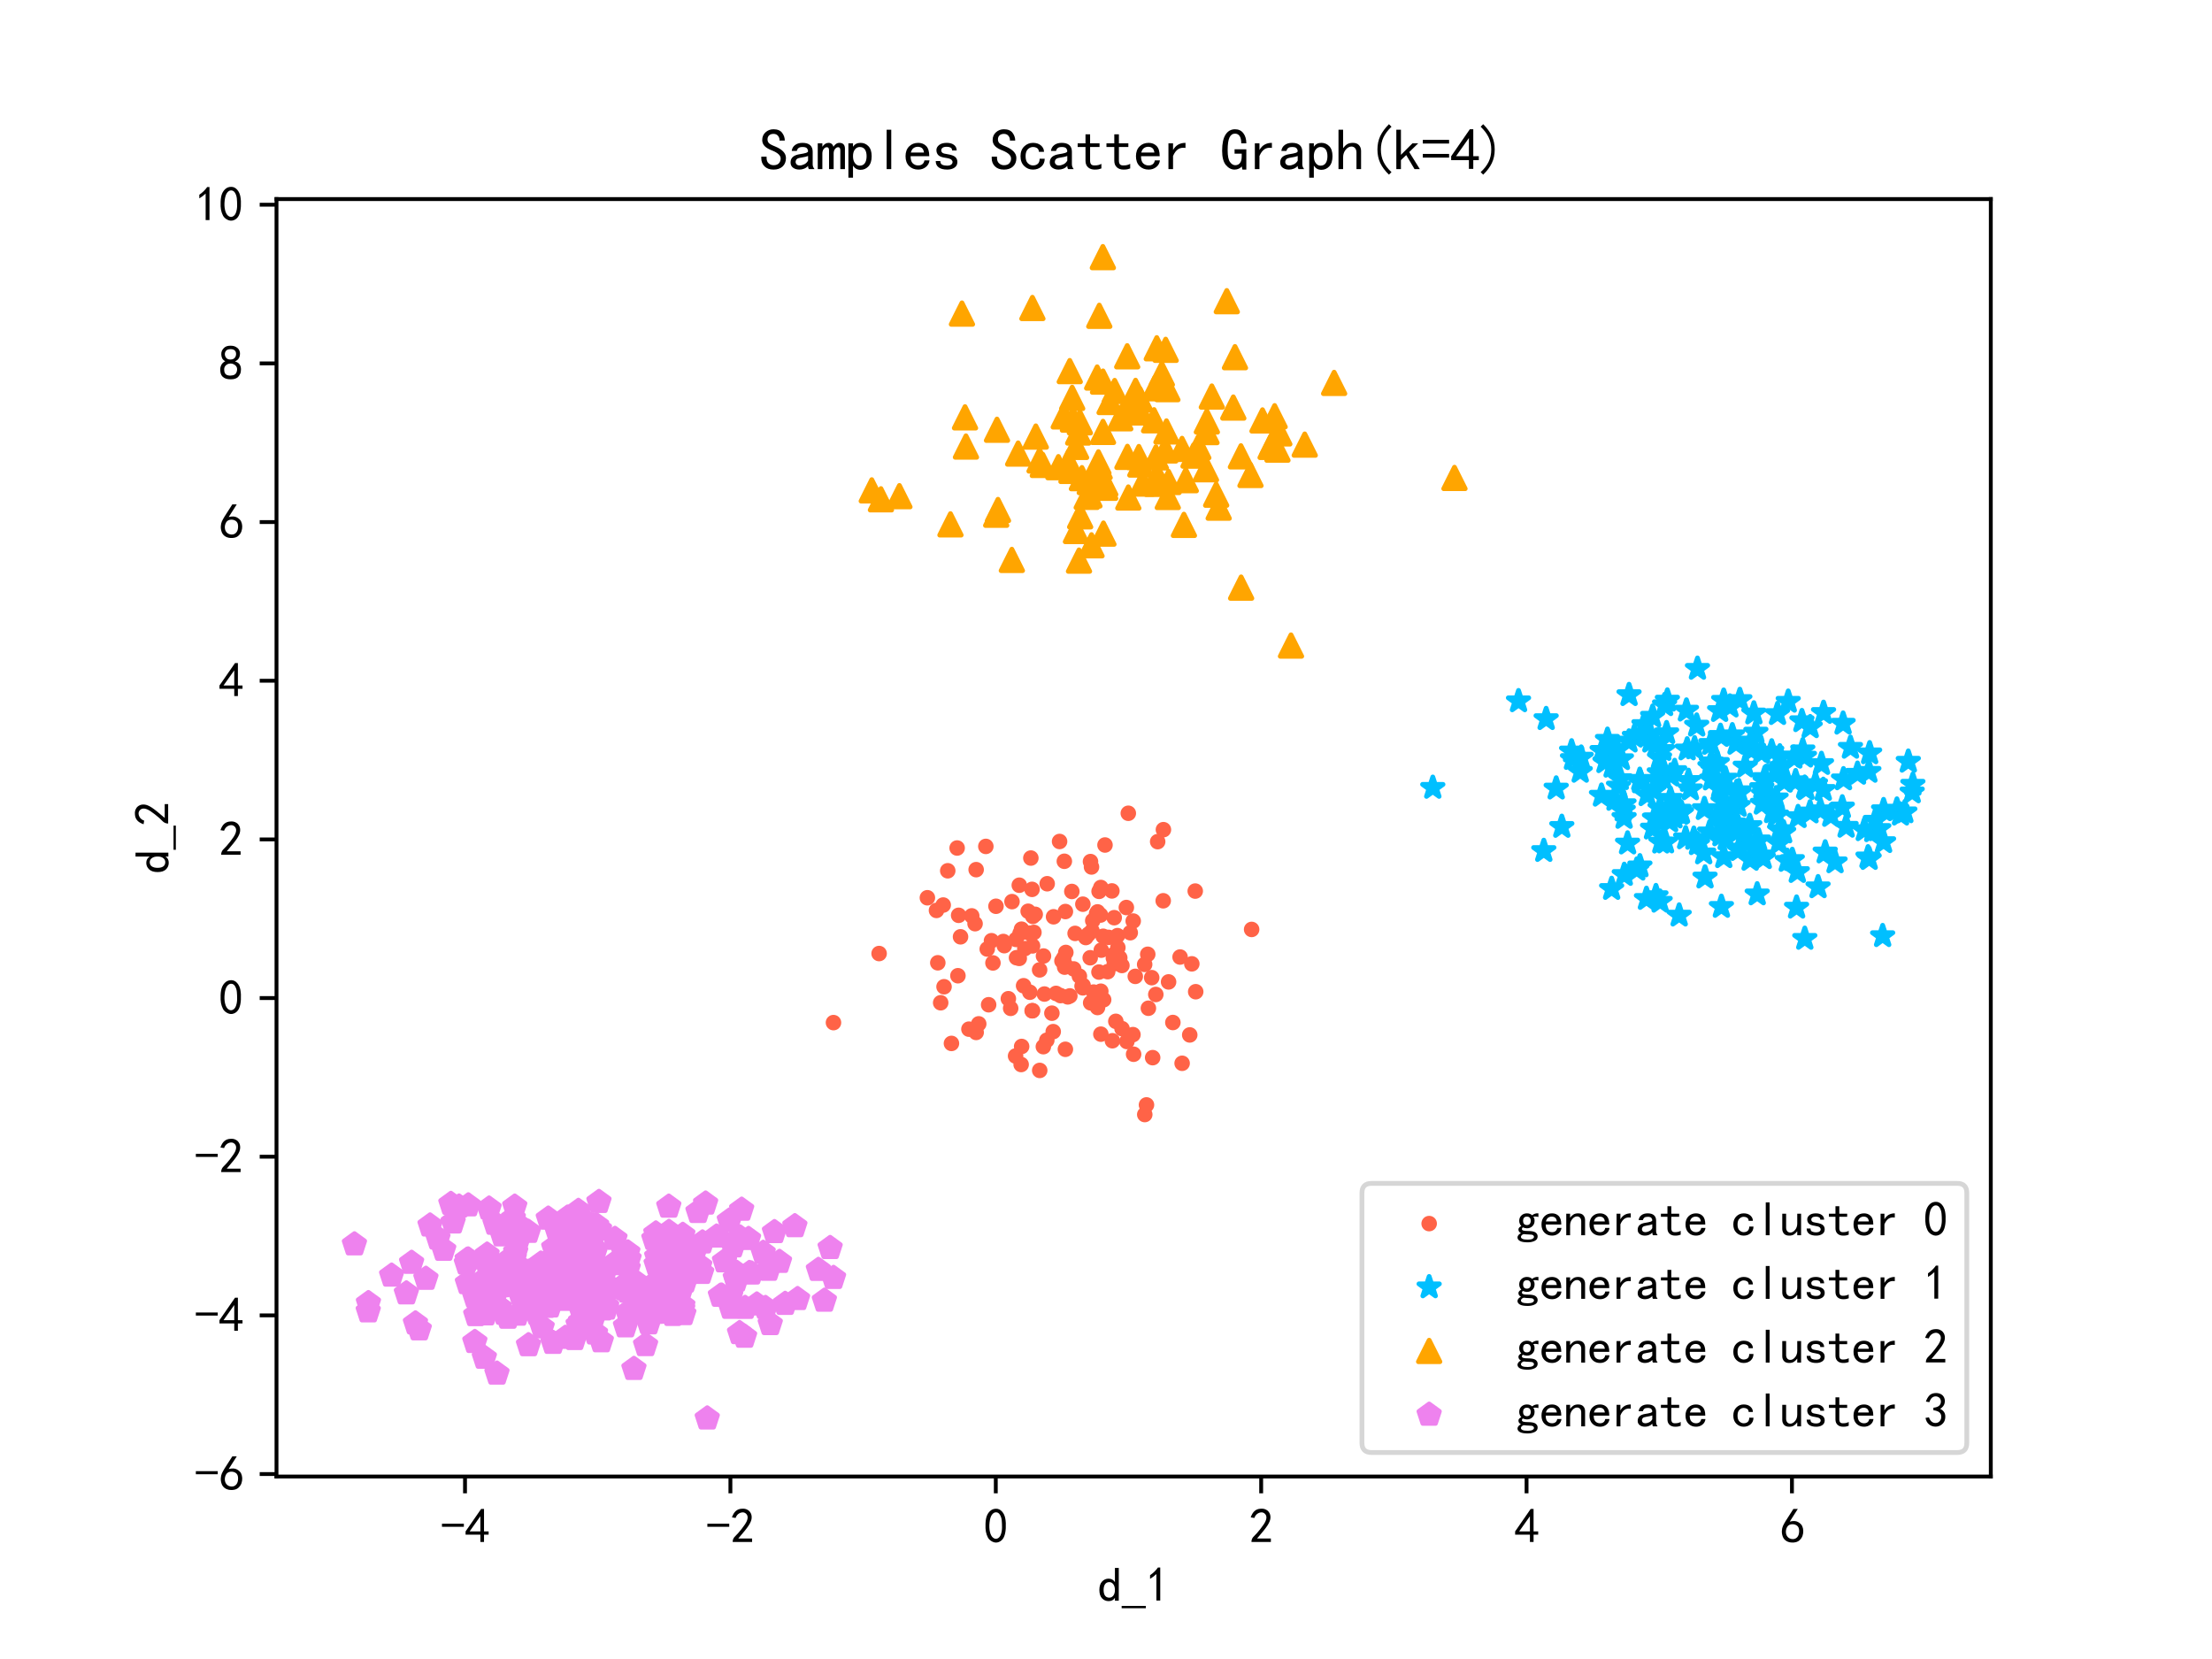 <?xml version="1.0" encoding="utf-8" standalone="no"?>
<!DOCTYPE svg PUBLIC "-//W3C//DTD SVG 1.1//EN"
  "http://www.w3.org/Graphics/SVG/1.1/DTD/svg11.dtd">
<svg height="345.6pt" version="1.1" viewBox="0 0 460.8 345.6" width="460.8pt" xmlns="http://www.w3.org/2000/svg" xmlns:xlink="http://www.w3.org/1999/xlink">
 <defs>
  <style type="text/css">*{stroke-linecap:butt;stroke-linejoin:round;}</style>
 </defs>
 <g id="figure_1">
  <g id="patch_1">
   <path d="M 0 345.6 
L 460.8 345.6 
L 460.8 0 
L 0 0 
z
" style="fill:#ffffff;"/>
  </g>
  <g id="axes_1">
   <g id="patch_2">
    <path d="M 57.6 307.584 
L 414.72 307.584 
L 414.72 41.472 
L 57.6 41.472 
z
" style="fill:#ffffff;"/>
   </g>
   <g id="PathCollection_1">
    <defs>
     <path d="M 0 1.118 
C 0.297 1.118 0.581 1 0.791 0.791 
C 1 0.581 1.118 0.297 1.118 0 
C 1.118 -0.297 1 -0.581 0.791 -0.791 
C 0.581 -1 0.297 -1.118 0 -1.118 
C -0.297 -1.118 -0.581 -1 -0.791 -0.791 
C -1 -0.581 -1.118 -0.297 -1.118 0 
C -1.118 0.297 -1 0.581 -0.791 0.791 
C -0.581 1 -0.297 1.118 0 1.118 
z
" id="m03015701b9" style="stroke:#ff6347;"/>
    </defs>
    <g clip-path="url(#pe135a696bd)">
     <use style="fill:#ff6347;stroke:#ff6347;" x="229.317" xlink:href="#m03015701b9" y="206.488"/>
     <use style="fill:#ff6347;stroke:#ff6347;" x="212.489" xlink:href="#m03015701b9" y="194.458"/>
     <use style="fill:#ff6347;stroke:#ff6347;" x="215.102" xlink:href="#m03015701b9" y="197.047"/>
     <use style="fill:#ff6347;stroke:#ff6347;" x="205.95" xlink:href="#m03015701b9" y="209.307"/>
     <use style="fill:#ff6347;stroke:#ff6347;" x="218.069" xlink:href="#m03015701b9" y="216.7"/>
     <use style="fill:#ff6347;stroke:#ff6347;" x="215.102" xlink:href="#m03015701b9" y="210.546"/>
     <use style="fill:#ff6347;stroke:#ff6347;" x="230.94" xlink:href="#m03015701b9" y="195.271"/>
     <use style="fill:#ff6347;stroke:#ff6347;" x="199.701" xlink:href="#m03015701b9" y="190.676"/>
     <use style="fill:#ff6347;stroke:#ff6347;" x="195.961" xlink:href="#m03015701b9" y="208.893"/>
     <use style="fill:#ff6347;stroke:#ff6347;" x="207.481" xlink:href="#m03015701b9" y="188.79"/>
     <use style="fill:#ff6347;stroke:#ff6347;" x="241.163" xlink:href="#m03015701b9" y="175.329"/>
     <use style="fill:#ff6347;stroke:#ff6347;" x="215.387" xlink:href="#m03015701b9" y="194.239"/>
     <use style="fill:#ff6347;stroke:#ff6347;" x="239.097" xlink:href="#m03015701b9" y="198.796"/>
     <use style="fill:#ff6347;stroke:#ff6347;" x="203.353" xlink:href="#m03015701b9" y="215.076"/>
     <use style="fill:#ff6347;stroke:#ff6347;" x="226.186" xlink:href="#m03015701b9" y="195.307"/>
     <use style="fill:#ff6347;stroke:#ff6347;" x="234.752" xlink:href="#m03015701b9" y="216.963"/>
     <use style="fill:#ff6347;stroke:#ff6347;" x="214.533" xlink:href="#m03015701b9" y="206.702"/>
     <use style="fill:#ff6347;stroke:#ff6347;" x="220.919" xlink:href="#m03015701b9" y="207.4"/>
     <use style="fill:#ff6347;stroke:#ff6347;" x="214.459" xlink:href="#m03015701b9" y="194.392"/>
     <use style="fill:#ff6347;stroke:#ff6347;" x="228.635" xlink:href="#m03015701b9" y="189.966"/>
     <use style="fill:#ff6347;stroke:#ff6347;" x="221.722" xlink:href="#m03015701b9" y="179.419"/>
     <use style="fill:#ff6347;stroke:#ff6347;" x="232.871" xlink:href="#m03015701b9" y="197.4"/>
     <use style="fill:#ff6347;stroke:#ff6347;" x="209.012" xlink:href="#m03015701b9" y="196.131"/>
     <use style="fill:#ff6347;stroke:#ff6347;" x="230.754" xlink:href="#m03015701b9" y="202.414"/>
     <use style="fill:#ff6347;stroke:#ff6347;" x="222.033" xlink:href="#m03015701b9" y="198.413"/>
     <use style="fill:#ff6347;stroke:#ff6347;" x="227.38" xlink:href="#m03015701b9" y="180.606"/>
     <use style="fill:#ff6347;stroke:#ff6347;" x="214.184" xlink:href="#m03015701b9" y="189.83"/>
     <use style="fill:#ff6347;stroke:#ff6347;" x="240.775" xlink:href="#m03015701b9" y="207.167"/>
     <use style="fill:#ff6347;stroke:#ff6347;" x="219.129" xlink:href="#m03015701b9" y="211.065"/>
     <use style="fill:#ff6347;stroke:#ff6347;" x="260.738" xlink:href="#m03015701b9" y="193.618"/>
     <use style="fill:#ff6347;stroke:#ff6347;" x="231.736" xlink:href="#m03015701b9" y="216.806"/>
     <use style="fill:#ff6347;stroke:#ff6347;" x="229.259" xlink:href="#m03015701b9" y="190.621"/>
     <use style="fill:#ff6347;stroke:#ff6347;" x="223.668" xlink:href="#m03015701b9" y="201.842"/>
     <use style="fill:#ff6347;stroke:#ff6347;" x="219.404" xlink:href="#m03015701b9" y="214.908"/>
     <use style="fill:#ff6347;stroke:#ff6347;" x="212.802" xlink:href="#m03015701b9" y="193.565"/>
     <use style="fill:#ff6347;stroke:#ff6347;" x="232.442" xlink:href="#m03015701b9" y="200.435"/>
     <use style="fill:#ff6347;stroke:#ff6347;" x="229.912" xlink:href="#m03015701b9" y="208.263"/>
     <use style="fill:#ff6347;stroke:#ff6347;" x="238.453" xlink:href="#m03015701b9" y="200.907"/>
     <use style="fill:#ff6347;stroke:#ff6347;" x="219.475" xlink:href="#m03015701b9" y="190.983"/>
     <use style="fill:#ff6347;stroke:#ff6347;" x="228.439" xlink:href="#m03015701b9" y="190.32"/>
     <use style="fill:#ff6347;stroke:#ff6347;" x="221.59" xlink:href="#m03015701b9" y="199.583"/>
     <use style="fill:#ff6347;stroke:#ff6347;" x="240.12" xlink:href="#m03015701b9" y="220.329"/>
     <use style="fill:#ff6347;stroke:#ff6347;" x="228.933" xlink:href="#m03015701b9" y="202.497"/>
     <use style="fill:#ff6347;stroke:#ff6347;" x="248.278" xlink:href="#m03015701b9" y="200.786"/>
     <use style="fill:#ff6347;stroke:#ff6347;" x="232.134" xlink:href="#m03015701b9" y="200.746"/>
     <use style="fill:#ff6347;stroke:#ff6347;" x="219.989" xlink:href="#m03015701b9" y="206.945"/>
     <use style="fill:#ff6347;stroke:#ff6347;" x="243.436" xlink:href="#m03015701b9" y="204.55"/>
     <use style="fill:#ff6347;stroke:#ff6347;" x="238.474" xlink:href="#m03015701b9" y="232.179"/>
     <use style="fill:#ff6347;stroke:#ff6347;" x="183.135" xlink:href="#m03015701b9" y="198.64"/>
     <use style="fill:#ff6347;stroke:#ff6347;" x="215.16" xlink:href="#m03015701b9" y="190.899"/>
     <use style="fill:#ff6347;stroke:#ff6347;" x="203.886" xlink:href="#m03015701b9" y="213.286"/>
     <use style="fill:#ff6347;stroke:#ff6347;" x="242.319" xlink:href="#m03015701b9" y="187.648"/>
     <use style="fill:#ff6347;stroke:#ff6347;" x="199.555" xlink:href="#m03015701b9" y="203.262"/>
     <use style="fill:#ff6347;stroke:#ff6347;" x="228.96" xlink:href="#m03015701b9" y="185.685"/>
     <use style="fill:#ff6347;stroke:#ff6347;" x="221.94" xlink:href="#m03015701b9" y="218.589"/>
     <use style="fill:#ff6347;stroke:#ff6347;" x="236.014" xlink:href="#m03015701b9" y="215.531"/>
     <use style="fill:#ff6347;stroke:#ff6347;" x="206.85" xlink:href="#m03015701b9" y="200.598"/>
     <use style="fill:#ff6347;stroke:#ff6347;" x="228.634" xlink:href="#m03015701b9" y="209.883"/>
     <use style="fill:#ff6347;stroke:#ff6347;" x="196.488" xlink:href="#m03015701b9" y="188.535"/>
     <use style="fill:#ff6347;stroke:#ff6347;" x="236.068" xlink:href="#m03015701b9" y="191.871"/>
     <use style="fill:#ff6347;stroke:#ff6347;" x="203.35" xlink:href="#m03015701b9" y="181.164"/>
     <use style="fill:#ff6347;stroke:#ff6347;" x="223.284" xlink:href="#m03015701b9" y="185.707"/>
     <use style="fill:#ff6347;stroke:#ff6347;" x="217.377" xlink:href="#m03015701b9" y="199.157"/>
     <use style="fill:#ff6347;stroke:#ff6347;" x="248.99" xlink:href="#m03015701b9" y="185.627"/>
     <use style="fill:#ff6347;stroke:#ff6347;" x="228.616" xlink:href="#m03015701b9" y="207.316"/>
     <use style="fill:#ff6347;stroke:#ff6347;" x="215.656" xlink:href="#m03015701b9" y="190.468"/>
     <use style="fill:#ff6347;stroke:#ff6347;" x="249.086" xlink:href="#m03015701b9" y="206.593"/>
     <use style="fill:#ff6347;stroke:#ff6347;" x="232.111" xlink:href="#m03015701b9" y="191.172"/>
     <use style="fill:#ff6347;stroke:#ff6347;" x="225.584" xlink:href="#m03015701b9" y="205.786"/>
     <use style="fill:#ff6347;stroke:#ff6347;" x="221.788" xlink:href="#m03015701b9" y="201.475"/>
     <use style="fill:#ff6347;stroke:#ff6347;" x="199.388" xlink:href="#m03015701b9" y="176.656"/>
     <use style="fill:#ff6347;stroke:#ff6347;" x="227.205" xlink:href="#m03015701b9" y="208.913"/>
     <use style="fill:#ff6347;stroke:#ff6347;" x="214.992" xlink:href="#m03015701b9" y="185.272"/>
     <use style="fill:#ff6347;stroke:#ff6347;" x="246.258" xlink:href="#m03015701b9" y="221.502"/>
     <use style="fill:#ff6347;stroke:#ff6347;" x="227.17" xlink:href="#m03015701b9" y="179.482"/>
     <use style="fill:#ff6347;stroke:#ff6347;" x="247.844" xlink:href="#m03015701b9" y="215.594"/>
     <use style="fill:#ff6347;stroke:#ff6347;" x="216.572" xlink:href="#m03015701b9" y="202.046"/>
     <use style="fill:#ff6347;stroke:#ff6347;" x="229.329" xlink:href="#m03015701b9" y="215.434"/>
     <use style="fill:#ff6347;stroke:#ff6347;" x="210.059" xlink:href="#m03015701b9" y="208.05"/>
     <use style="fill:#ff6347;stroke:#ff6347;" x="210.818" xlink:href="#m03015701b9" y="187.824"/>
     <use style="fill:#ff6347;stroke:#ff6347;" x="245.832" xlink:href="#m03015701b9" y="199.365"/>
     <use style="fill:#ff6347;stroke:#ff6347;" x="212.826" xlink:href="#m03015701b9" y="217.998"/>
     <use style="fill:#ff6347;stroke:#ff6347;" x="196.661" xlink:href="#m03015701b9" y="205.557"/>
     <use style="fill:#ff6347;stroke:#ff6347;" x="195.361" xlink:href="#m03015701b9" y="200.567"/>
     <use style="fill:#ff6347;stroke:#ff6347;" x="239.919" xlink:href="#m03015701b9" y="203.662"/>
     <use style="fill:#ff6347;stroke:#ff6347;" x="234.639" xlink:href="#m03015701b9" y="189.053"/>
     <use style="fill:#ff6347;stroke:#ff6347;" x="229.413" xlink:href="#m03015701b9" y="197.936"/>
     <use style="fill:#ff6347;stroke:#ff6347;" x="221.868" xlink:href="#m03015701b9" y="200.925"/>
     <use style="fill:#ff6347;stroke:#ff6347;" x="221.943" xlink:href="#m03015701b9" y="189.89"/>
     <use style="fill:#ff6347;stroke:#ff6347;" x="226.754" xlink:href="#m03015701b9" y="194.601"/>
     <use style="fill:#ff6347;stroke:#ff6347;" x="239.231" xlink:href="#m03015701b9" y="210.035"/>
     <use style="fill:#ff6347;stroke:#ff6347;" x="211.759" xlink:href="#m03015701b9" y="199.508"/>
     <use style="fill:#ff6347;stroke:#ff6347;" x="215.01" xlink:href="#m03015701b9" y="210.561"/>
     <use style="fill:#ff6347;stroke:#ff6347;" x="223.966" xlink:href="#m03015701b9" y="194.445"/>
     <use style="fill:#ff6347;stroke:#ff6347;" x="213.485" xlink:href="#m03015701b9" y="197.612"/>
     <use style="fill:#ff6347;stroke:#ff6347;" x="209.209" xlink:href="#m03015701b9" y="196.998"/>
     <use style="fill:#ff6347;stroke:#ff6347;" x="203.125" xlink:href="#m03015701b9" y="192.42"/>
     <use style="fill:#ff6347;stroke:#ff6347;" x="217.571" xlink:href="#m03015701b9" y="207.077"/>
     <use style="fill:#ff6347;stroke:#ff6347;" x="202.432" xlink:href="#m03015701b9" y="190.793"/>
     <use style="fill:#ff6347;stroke:#ff6347;" x="205.659" xlink:href="#m03015701b9" y="197.698"/>
     <use style="fill:#ff6347;stroke:#ff6347;" x="229.325" xlink:href="#m03015701b9" y="184.881"/>
     <use style="fill:#ff6347;stroke:#ff6347;" x="233.268" xlink:href="#m03015701b9" y="199.532"/>
     <use style="fill:#ff6347;stroke:#ff6347;" x="206.545" xlink:href="#m03015701b9" y="195.968"/>
     <use style="fill:#ff6347;stroke:#ff6347;" x="205.368" xlink:href="#m03015701b9" y="176.322"/>
     <use style="fill:#ff6347;stroke:#ff6347;" x="225.58" xlink:href="#m03015701b9" y="188.36"/>
     <use style="fill:#ff6347;stroke:#ff6347;" x="211.563" xlink:href="#m03015701b9" y="219.988"/>
     <use style="fill:#ff6347;stroke:#ff6347;" x="236.149" xlink:href="#m03015701b9" y="219.617"/>
     <use style="fill:#ff6347;stroke:#ff6347;" x="233.741" xlink:href="#m03015701b9" y="214.288"/>
     <use style="fill:#ff6347;stroke:#ff6347;" x="212.329" xlink:href="#m03015701b9" y="199.65"/>
     <use style="fill:#ff6347;stroke:#ff6347;" x="235.452" xlink:href="#m03015701b9" y="194.301"/>
     <use style="fill:#ff6347;stroke:#ff6347;" x="214.746" xlink:href="#m03015701b9" y="178.749"/>
     <use style="fill:#ff6347;stroke:#ff6347;" x="222.426" xlink:href="#m03015701b9" y="207.666"/>
     <use style="fill:#ff6347;stroke:#ff6347;" x="225.413" xlink:href="#m03015701b9" y="205.43"/>
     <use style="fill:#ff6347;stroke:#ff6347;" x="233.717" xlink:href="#m03015701b9" y="201.129"/>
     <use style="fill:#ff6347;stroke:#ff6347;" x="220.729" xlink:href="#m03015701b9" y="175.295"/>
     <use style="fill:#ff6347;stroke:#ff6347;" x="227.812" xlink:href="#m03015701b9" y="206.666"/>
     <use style="fill:#ff6347;stroke:#ff6347;" x="229.805" xlink:href="#m03015701b9" y="195.041"/>
     <use style="fill:#ff6347;stroke:#ff6347;" x="231.629" xlink:href="#m03015701b9" y="185.595"/>
     <use style="fill:#ff6347;stroke:#ff6347;" x="211.659" xlink:href="#m03015701b9" y="195.703"/>
     <use style="fill:#ff6347;stroke:#ff6347;" x="227.488" xlink:href="#m03015701b9" y="193.926"/>
     <use style="fill:#ff6347;stroke:#ff6347;" x="231.937" xlink:href="#m03015701b9" y="199.576"/>
     <use style="fill:#ff6347;stroke:#ff6347;" x="212.723" xlink:href="#m03015701b9" y="221.76"/>
     <use style="fill:#ff6347;stroke:#ff6347;" x="212.336" xlink:href="#m03015701b9" y="184.407"/>
     <use style="fill:#ff6347;stroke:#ff6347;" x="224.857" xlink:href="#m03015701b9" y="203.352"/>
     <use style="fill:#ff6347;stroke:#ff6347;" x="236.502" xlink:href="#m03015701b9" y="203.395"/>
     <use style="fill:#ff6347;stroke:#ff6347;" x="193.192" xlink:href="#m03015701b9" y="187.019"/>
     <use style="fill:#ff6347;stroke:#ff6347;" x="218.147" xlink:href="#m03015701b9" y="184.099"/>
     <use style="fill:#ff6347;stroke:#ff6347;" x="173.628" xlink:href="#m03015701b9" y="213.029"/>
     <use style="fill:#ff6347;stroke:#ff6347;" x="213.232" xlink:href="#m03015701b9" y="205.346"/>
     <use style="fill:#ff6347;stroke:#ff6347;" x="244.329" xlink:href="#m03015701b9" y="213.007"/>
     <use style="fill:#ff6347;stroke:#ff6347;" x="217.35" xlink:href="#m03015701b9" y="218.04"/>
     <use style="fill:#ff6347;stroke:#ff6347;" x="221.223" xlink:href="#m03015701b9" y="200.18"/>
     <use style="fill:#ff6347;stroke:#ff6347;" x="232.447" xlink:href="#m03015701b9" y="212.762"/>
     <use style="fill:#ff6347;stroke:#ff6347;" x="227.109" xlink:href="#m03015701b9" y="199.519"/>
     <use style="fill:#ff6347;stroke:#ff6347;" x="198.205" xlink:href="#m03015701b9" y="217.363"/>
     <use style="fill:#ff6347;stroke:#ff6347;" x="235.048" xlink:href="#m03015701b9" y="169.419"/>
     <use style="fill:#ff6347;stroke:#ff6347;" x="242.361" xlink:href="#m03015701b9" y="172.837"/>
     <use style="fill:#ff6347;stroke:#ff6347;" x="201.847" xlink:href="#m03015701b9" y="214.39"/>
     <use style="fill:#ff6347;stroke:#ff6347;" x="227.641" xlink:href="#m03015701b9" y="191.787"/>
     <use style="fill:#ff6347;stroke:#ff6347;" x="222.869" xlink:href="#m03015701b9" y="207.466"/>
     <use style="fill:#ff6347;stroke:#ff6347;" x="225.631" xlink:href="#m03015701b9" y="205.288"/>
     <use style="fill:#ff6347;stroke:#ff6347;" x="232.791" xlink:href="#m03015701b9" y="194.912"/>
     <use style="fill:#ff6347;stroke:#ff6347;" x="238.833" xlink:href="#m03015701b9" y="230.174"/>
     <use style="fill:#ff6347;stroke:#ff6347;" x="231.938" xlink:href="#m03015701b9" y="198.89"/>
     <use style="fill:#ff6347;stroke:#ff6347;" x="197.433" xlink:href="#m03015701b9" y="181.399"/>
     <use style="fill:#ff6347;stroke:#ff6347;" x="210.54" xlink:href="#m03015701b9" y="210.058"/>
     <use style="fill:#ff6347;stroke:#ff6347;" x="195.087" xlink:href="#m03015701b9" y="189.658"/>
     <use style="fill:#ff6347;stroke:#ff6347;" x="200.095" xlink:href="#m03015701b9" y="195.155"/>
     <use style="fill:#ff6347;stroke:#ff6347;" x="216.591" xlink:href="#m03015701b9" y="222.988"/>
     <use style="fill:#ff6347;stroke:#ff6347;" x="230.192" xlink:href="#m03015701b9" y="176.029"/>
    </g>
   </g>
   <g id="PathCollection_2">
    <defs>
     <path d="M 0 -2.236 
L -0.502 -0.691 
L -2.127 -0.691 
L -0.812 0.264 
L -1.314 1.809 
L -0 0.854 
L 1.314 1.809 
L 0.812 0.264 
L 2.127 -0.691 
L 0.502 -0.691 
z
" id="mbd3e59cd52" style="stroke:#00bfff;"/>
    </defs>
    <g clip-path="url(#pe135a696bd)">
     <use style="fill:#00bfff;stroke:#00bfff;" x="359.422" xlink:href="#mbd3e59cd52" y="162.16"/>
     <use style="fill:#00bfff;stroke:#00bfff;" x="316.335" xlink:href="#mbd3e59cd52" y="146.061"/>
     <use style="fill:#00bfff;stroke:#00bfff;" x="346.952" xlink:href="#mbd3e59cd52" y="175.469"/>
     <use style="fill:#00bfff;stroke:#00bfff;" x="347.179" xlink:href="#mbd3e59cd52" y="152.71"/>
     <use style="fill:#00bfff;stroke:#00bfff;" x="367.706" xlink:href="#mbd3e59cd52" y="162.781"/>
     <use style="fill:#00bfff;stroke:#00bfff;" x="370.557" xlink:href="#mbd3e59cd52" y="175.626"/>
     <use style="fill:#00bfff;stroke:#00bfff;" x="369.078" xlink:href="#mbd3e59cd52" y="156.512"/>
     <use style="fill:#00bfff;stroke:#00bfff;" x="348.86" xlink:href="#mbd3e59cd52" y="160.594"/>
     <use style="fill:#00bfff;stroke:#00bfff;" x="324.184" xlink:href="#mbd3e59cd52" y="164.243"/>
     <use style="fill:#00bfff;stroke:#00bfff;" x="376.213" xlink:href="#mbd3e59cd52" y="164.368"/>
     <use style="fill:#00bfff;stroke:#00bfff;" x="390.655" xlink:href="#mbd3e59cd52" y="170.943"/>
     <use style="fill:#00bfff;stroke:#00bfff;" x="355.188" xlink:href="#mbd3e59cd52" y="182.776"/>
     <use style="fill:#00bfff;stroke:#00bfff;" x="392.382" xlink:href="#mbd3e59cd52" y="175.397"/>
     <use style="fill:#00bfff;stroke:#00bfff;" x="358.82" xlink:href="#mbd3e59cd52" y="171.996"/>
     <use style="fill:#00bfff;stroke:#00bfff;" x="359.078" xlink:href="#mbd3e59cd52" y="145.952"/>
     <use style="fill:#00bfff;stroke:#00bfff;" x="360.112" xlink:href="#mbd3e59cd52" y="164.2"/>
     <use style="fill:#00bfff;stroke:#00bfff;" x="334.348" xlink:href="#mbd3e59cd52" y="158.747"/>
     <use style="fill:#00bfff;stroke:#00bfff;" x="364.512" xlink:href="#mbd3e59cd52" y="172.042"/>
     <use style="fill:#00bfff;stroke:#00bfff;" x="361.654" xlink:href="#mbd3e59cd52" y="154.911"/>
     <use style="fill:#00bfff;stroke:#00bfff;" x="347.344" xlink:href="#mbd3e59cd52" y="145.916"/>
     <use style="fill:#00bfff;stroke:#00bfff;" x="384.581" xlink:href="#mbd3e59cd52" y="172.202"/>
     <use style="fill:#00bfff;stroke:#00bfff;" x="345.838" xlink:href="#mbd3e59cd52" y="187.816"/>
     <use style="fill:#00bfff;stroke:#00bfff;" x="343.797" xlink:href="#mbd3e59cd52" y="153.111"/>
     <use style="fill:#00bfff;stroke:#00bfff;" x="370.101" xlink:href="#mbd3e59cd52" y="169.83"/>
     <use style="fill:#00bfff;stroke:#00bfff;" x="374.567" xlink:href="#mbd3e59cd52" y="170.188"/>
     <use style="fill:#00bfff;stroke:#00bfff;" x="356.537" xlink:href="#mbd3e59cd52" y="162.349"/>
     <use style="fill:#00bfff;stroke:#00bfff;" x="340.961" xlink:href="#mbd3e59cd52" y="181.14"/>
     <use style="fill:#00bfff;stroke:#00bfff;" x="347.809" xlink:href="#mbd3e59cd52" y="171.08"/>
     <use style="fill:#00bfff;stroke:#00bfff;" x="391.388" xlink:href="#mbd3e59cd52" y="172.663"/>
     <use style="fill:#00bfff;stroke:#00bfff;" x="367.137" xlink:href="#mbd3e59cd52" y="167.391"/>
     <use style="fill:#00bfff;stroke:#00bfff;" x="356.217" xlink:href="#mbd3e59cd52" y="159.726"/>
     <use style="fill:#00bfff;stroke:#00bfff;" x="375.951" xlink:href="#mbd3e59cd52" y="164.066"/>
     <use style="fill:#00bfff;stroke:#00bfff;" x="349.985" xlink:href="#mbd3e59cd52" y="169.51"/>
     <use style="fill:#00bfff;stroke:#00bfff;" x="375.552" xlink:href="#mbd3e59cd52" y="156.273"/>
     <use style="fill:#00bfff;stroke:#00bfff;" x="362.277" xlink:href="#mbd3e59cd52" y="172.987"/>
     <use style="fill:#00bfff;stroke:#00bfff;" x="344.255" xlink:href="#mbd3e59cd52" y="172.573"/>
     <use style="fill:#00bfff;stroke:#00bfff;" x="389.479" xlink:href="#mbd3e59cd52" y="156.902"/>
     <use style="fill:#00bfff;stroke:#00bfff;" x="358.229" xlink:href="#mbd3e59cd52" y="148.088"/>
     <use style="fill:#00bfff;stroke:#00bfff;" x="335.468" xlink:href="#mbd3e59cd52" y="156.523"/>
     <use style="fill:#00bfff;stroke:#00bfff;" x="383.95" xlink:href="#mbd3e59cd52" y="150.728"/>
     <use style="fill:#00bfff;stroke:#00bfff;" x="358.599" xlink:href="#mbd3e59cd52" y="188.893"/>
     <use style="fill:#00bfff;stroke:#00bfff;" x="379.221" xlink:href="#mbd3e59cd52" y="168.756"/>
     <use style="fill:#00bfff;stroke:#00bfff;" x="395.912" xlink:href="#mbd3e59cd52" y="169.667"/>
     <use style="fill:#00bfff;stroke:#00bfff;" x="364.581" xlink:href="#mbd3e59cd52" y="179.088"/>
     <use style="fill:#00bfff;stroke:#00bfff;" x="360.665" xlink:href="#mbd3e59cd52" y="168.507"/>
     <use style="fill:#00bfff;stroke:#00bfff;" x="382.276" xlink:href="#mbd3e59cd52" y="179.603"/>
     <use style="fill:#00bfff;stroke:#00bfff;" x="365.363" xlink:href="#mbd3e59cd52" y="148.599"/>
     <use style="fill:#00bfff;stroke:#00bfff;" x="341.621" xlink:href="#mbd3e59cd52" y="180.445"/>
     <use style="fill:#00bfff;stroke:#00bfff;" x="362.228" xlink:href="#mbd3e59cd52" y="165.21"/>
     <use style="fill:#00bfff;stroke:#00bfff;" x="364.204" xlink:href="#mbd3e59cd52" y="175.297"/>
     <use style="fill:#00bfff;stroke:#00bfff;" x="353.614" xlink:href="#mbd3e59cd52" y="139.3"/>
     <use style="fill:#00bfff;stroke:#00bfff;" x="349.788" xlink:href="#mbd3e59cd52" y="168.628"/>
     <use style="fill:#00bfff;stroke:#00bfff;" x="344.581" xlink:href="#mbd3e59cd52" y="164.696"/>
     <use style="fill:#00bfff;stroke:#00bfff;" x="338.367" xlink:href="#mbd3e59cd52" y="182.236"/>
     <use style="fill:#00bfff;stroke:#00bfff;" x="351.152" xlink:href="#mbd3e59cd52" y="174.61"/>
     <use style="fill:#00bfff;stroke:#00bfff;" x="386.952" xlink:href="#mbd3e59cd52" y="161.16"/>
     <use style="fill:#00bfff;stroke:#00bfff;" x="392.384" xlink:href="#mbd3e59cd52" y="168.749"/>
     <use style="fill:#00bfff;stroke:#00bfff;" x="398.487" xlink:href="#mbd3e59cd52" y="163.439"/>
     <use style="fill:#00bfff;stroke:#00bfff;" x="339.36" xlink:href="#mbd3e59cd52" y="144.777"/>
     <use style="fill:#00bfff;stroke:#00bfff;" x="389.14" xlink:href="#mbd3e59cd52" y="178.58"/>
     <use style="fill:#00bfff;stroke:#00bfff;" x="342.987" xlink:href="#mbd3e59cd52" y="187.232"/>
     <use style="fill:#00bfff;stroke:#00bfff;" x="363.565" xlink:href="#mbd3e59cd52" y="159.652"/>
     <use style="fill:#00bfff;stroke:#00bfff;" x="377.061" xlink:href="#mbd3e59cd52" y="169.217"/>
     <use style="fill:#00bfff;stroke:#00bfff;" x="350.286" xlink:href="#mbd3e59cd52" y="169.306"/>
     <use style="fill:#00bfff;stroke:#00bfff;" x="370.033" xlink:href="#mbd3e59cd52" y="160.278"/>
     <use style="fill:#00bfff;stroke:#00bfff;" x="362.443" xlink:href="#mbd3e59cd52" y="145.799"/>
     <use style="fill:#00bfff;stroke:#00bfff;" x="354.912" xlink:href="#mbd3e59cd52" y="177.75"/>
     <use style="fill:#00bfff;stroke:#00bfff;" x="374.063" xlink:href="#mbd3e59cd52" y="162.716"/>
     <use style="fill:#00bfff;stroke:#00bfff;" x="367.651" xlink:href="#mbd3e59cd52" y="162.04"/>
     <use style="fill:#00bfff;stroke:#00bfff;" x="375.373" xlink:href="#mbd3e59cd52" y="150.208"/>
     <use style="fill:#00bfff;stroke:#00bfff;" x="343.914" xlink:href="#mbd3e59cd52" y="154.461"/>
     <use style="fill:#00bfff;stroke:#00bfff;" x="357.734" xlink:href="#mbd3e59cd52" y="158.894"/>
     <use style="fill:#00bfff;stroke:#00bfff;" x="339.342" xlink:href="#mbd3e59cd52" y="154.452"/>
     <use style="fill:#00bfff;stroke:#00bfff;" x="360.374" xlink:href="#mbd3e59cd52" y="147.158"/>
     <use style="fill:#00bfff;stroke:#00bfff;" x="357.75" xlink:href="#mbd3e59cd52" y="170.022"/>
     <use style="fill:#00bfff;stroke:#00bfff;" x="364.696" xlink:href="#mbd3e59cd52" y="156.142"/>
     <use style="fill:#00bfff;stroke:#00bfff;" x="392.19" xlink:href="#mbd3e59cd52" y="194.988"/>
     <use style="fill:#00bfff;stroke:#00bfff;" x="371.562" xlink:href="#mbd3e59cd52" y="173.378"/>
     <use style="fill:#00bfff;stroke:#00bfff;" x="346.376" xlink:href="#mbd3e59cd52" y="156.202"/>
     <use style="fill:#00bfff;stroke:#00bfff;" x="351.318" xlink:href="#mbd3e59cd52" y="148.005"/>
     <use style="fill:#00bfff;stroke:#00bfff;" x="333.748" xlink:href="#mbd3e59cd52" y="156.394"/>
     <use style="fill:#00bfff;stroke:#00bfff;" x="344.963" xlink:href="#mbd3e59cd52" y="186.657"/>
     <use style="fill:#00bfff;stroke:#00bfff;" x="340.476" xlink:href="#mbd3e59cd52" y="153.428"/>
     <use style="fill:#00bfff;stroke:#00bfff;" x="338.144" xlink:href="#mbd3e59cd52" y="168.808"/>
     <use style="fill:#00bfff;stroke:#00bfff;" x="389.379" xlink:href="#mbd3e59cd52" y="178.911"/>
     <use style="fill:#00bfff;stroke:#00bfff;" x="356.141" xlink:href="#mbd3e59cd52" y="173.366"/>
     <use style="fill:#00bfff;stroke:#00bfff;" x="385.483" xlink:href="#mbd3e59cd52" y="155.752"/>
     <use style="fill:#00bfff;stroke:#00bfff;" x="342.472" xlink:href="#mbd3e59cd52" y="151.006"/>
     <use style="fill:#00bfff;stroke:#00bfff;" x="341.598" xlink:href="#mbd3e59cd52" y="162.425"/>
     <use style="fill:#00bfff;stroke:#00bfff;" x="365.776" xlink:href="#mbd3e59cd52" y="152.577"/>
     <use style="fill:#00bfff;stroke:#00bfff;" x="356.831" xlink:href="#mbd3e59cd52" y="160.328"/>
     <use style="fill:#00bfff;stroke:#00bfff;" x="373.366" xlink:href="#mbd3e59cd52" y="179.124"/>
     <use style="fill:#00bfff;stroke:#00bfff;" x="377.097" xlink:href="#mbd3e59cd52" y="151.466"/>
     <use style="fill:#00bfff;stroke:#00bfff;" x="345.658" xlink:href="#mbd3e59cd52" y="161.032"/>
     <use style="fill:#00bfff;stroke:#00bfff;" x="367.023" xlink:href="#mbd3e59cd52" y="164.126"/>
     <use style="fill:#00bfff;stroke:#00bfff;" x="329.191" xlink:href="#mbd3e59cd52" y="160.751"/>
     <use style="fill:#00bfff;stroke:#00bfff;" x="374.258" xlink:href="#mbd3e59cd52" y="189.054"/>
     <use style="fill:#00bfff;stroke:#00bfff;" x="366.976" xlink:href="#mbd3e59cd52" y="156.795"/>
     <use style="fill:#00bfff;stroke:#00bfff;" x="345.706" xlink:href="#mbd3e59cd52" y="157.894"/>
     <use style="fill:#00bfff;stroke:#00bfff;" x="379.822" xlink:href="#mbd3e59cd52" y="164.52"/>
     <use style="fill:#00bfff;stroke:#00bfff;" x="344.923" xlink:href="#mbd3e59cd52" y="170.454"/>
     <use style="fill:#00bfff;stroke:#00bfff;" x="353.021" xlink:href="#mbd3e59cd52" y="155.863"/>
     <use style="fill:#00bfff;stroke:#00bfff;" x="298.477" xlink:href="#mbd3e59cd52" y="164.094"/>
     <use style="fill:#00bfff;stroke:#00bfff;" x="379.446" xlink:href="#mbd3e59cd52" y="159.123"/>
     <use style="fill:#00bfff;stroke:#00bfff;" x="362.529" xlink:href="#mbd3e59cd52" y="176.733"/>
     <use style="fill:#00bfff;stroke:#00bfff;" x="366.362" xlink:href="#mbd3e59cd52" y="175.035"/>
     <use style="fill:#00bfff;stroke:#00bfff;" x="375.972" xlink:href="#mbd3e59cd52" y="195.549"/>
     <use style="fill:#00bfff;stroke:#00bfff;" x="333.616" xlink:href="#mbd3e59cd52" y="165.733"/>
     <use style="fill:#00bfff;stroke:#00bfff;" x="345.827" xlink:href="#mbd3e59cd52" y="168.382"/>
     <use style="fill:#00bfff;stroke:#00bfff;" x="356.4" xlink:href="#mbd3e59cd52" y="154.939"/>
     <use style="fill:#00bfff;stroke:#00bfff;" x="362.241" xlink:href="#mbd3e59cd52" y="164.792"/>
     <use style="fill:#00bfff;stroke:#00bfff;" x="336.789" xlink:href="#mbd3e59cd52" y="156.003"/>
     <use style="fill:#00bfff;stroke:#00bfff;" x="341.758" xlink:href="#mbd3e59cd52" y="162.946"/>
     <use style="fill:#00bfff;stroke:#00bfff;" x="361.276" xlink:href="#mbd3e59cd52" y="172.046"/>
     <use style="fill:#00bfff;stroke:#00bfff;" x="338.305" xlink:href="#mbd3e59cd52" y="167.5"/>
     <use style="fill:#00bfff;stroke:#00bfff;" x="348.712" xlink:href="#mbd3e59cd52" y="170.271"/>
     <use style="fill:#00bfff;stroke:#00bfff;" x="335.834" xlink:href="#mbd3e59cd52" y="159.695"/>
     <use style="fill:#00bfff;stroke:#00bfff;" x="337.524" xlink:href="#mbd3e59cd52" y="162.277"/>
     <use style="fill:#00bfff;stroke:#00bfff;" x="378.188" xlink:href="#mbd3e59cd52" y="163.307"/>
     <use style="fill:#00bfff;stroke:#00bfff;" x="360.879" xlink:href="#mbd3e59cd52" y="153.148"/>
     <use style="fill:#00bfff;stroke:#00bfff;" x="384.034" xlink:href="#mbd3e59cd52" y="162.318"/>
     <use style="fill:#00bfff;stroke:#00bfff;" x="383.786" xlink:href="#mbd3e59cd52" y="168.172"/>
     <use style="fill:#00bfff;stroke:#00bfff;" x="366.058" xlink:href="#mbd3e59cd52" y="186.287"/>
     <use style="fill:#00bfff;stroke:#00bfff;" x="358.971" xlink:href="#mbd3e59cd52" y="170.251"/>
     <use style="fill:#00bfff;stroke:#00bfff;" x="388.368" xlink:href="#mbd3e59cd52" y="172.92"/>
     <use style="fill:#00bfff;stroke:#00bfff;" x="362.088" xlink:href="#mbd3e59cd52" y="167.854"/>
     <use style="fill:#00bfff;stroke:#00bfff;" x="365.292" xlink:href="#mbd3e59cd52" y="155.91"/>
     <use style="fill:#00bfff;stroke:#00bfff;" x="322.092" xlink:href="#mbd3e59cd52" y="149.774"/>
     <use style="fill:#00bfff;stroke:#00bfff;" x="361.86" xlink:href="#mbd3e59cd52" y="171.598"/>
     <use style="fill:#00bfff;stroke:#00bfff;" x="396.81" xlink:href="#mbd3e59cd52" y="169.187"/>
     <use style="fill:#00bfff;stroke:#00bfff;" x="349.174" xlink:href="#mbd3e59cd52" y="169.311"/>
     <use style="fill:#00bfff;stroke:#00bfff;" x="352.143" xlink:href="#mbd3e59cd52" y="164.403"/>
     <use style="fill:#00bfff;stroke:#00bfff;" x="351.467" xlink:href="#mbd3e59cd52" y="156.092"/>
     <use style="fill:#00bfff;stroke:#00bfff;" x="346.402" xlink:href="#mbd3e59cd52" y="162.088"/>
     <use style="fill:#00bfff;stroke:#00bfff;" x="321.601" xlink:href="#mbd3e59cd52" y="177.25"/>
     <use style="fill:#00bfff;stroke:#00bfff;" x="353.451" xlink:href="#mbd3e59cd52" y="151.134"/>
     <use style="fill:#00bfff;stroke:#00bfff;" x="374.41" xlink:href="#mbd3e59cd52" y="181.627"/>
     <use style="fill:#00bfff;stroke:#00bfff;" x="353.624" xlink:href="#mbd3e59cd52" y="175.825"/>
     <use style="fill:#00bfff;stroke:#00bfff;" x="327.578" xlink:href="#mbd3e59cd52" y="158.078"/>
     <use style="fill:#00bfff;stroke:#00bfff;" x="364.772" xlink:href="#mbd3e59cd52" y="154.444"/>
     <use style="fill:#00bfff;stroke:#00bfff;" x="343.139" xlink:href="#mbd3e59cd52" y="165.623"/>
     <use style="fill:#00bfff;stroke:#00bfff;" x="344.275" xlink:href="#mbd3e59cd52" y="149.272"/>
     <use style="fill:#00bfff;stroke:#00bfff;" x="349.802" xlink:href="#mbd3e59cd52" y="190.704"/>
     <use style="fill:#00bfff;stroke:#00bfff;" x="370.723" xlink:href="#mbd3e59cd52" y="172.905"/>
     <use style="fill:#00bfff;stroke:#00bfff;" x="345.06" xlink:href="#mbd3e59cd52" y="155.073"/>
     <use style="fill:#00bfff;stroke:#00bfff;" x="325.354" xlink:href="#mbd3e59cd52" y="172.228"/>
     <use style="fill:#00bfff;stroke:#00bfff;" x="358.373" xlink:href="#mbd3e59cd52" y="164.425"/>
     <use style="fill:#00bfff;stroke:#00bfff;" x="347.999" xlink:href="#mbd3e59cd52" y="166.382"/>
     <use style="fill:#00bfff;stroke:#00bfff;" x="378.738" xlink:href="#mbd3e59cd52" y="184.807"/>
     <use style="fill:#00bfff;stroke:#00bfff;" x="352.863" xlink:href="#mbd3e59cd52" y="174.71"/>
     <use style="fill:#00bfff;stroke:#00bfff;" x="361.093" xlink:href="#mbd3e59cd52" y="171.491"/>
     <use style="fill:#00bfff;stroke:#00bfff;" x="379.878" xlink:href="#mbd3e59cd52" y="148.484"/>
     <use style="fill:#00bfff;stroke:#00bfff;" x="356.514" xlink:href="#mbd3e59cd52" y="158.771"/>
     <use style="fill:#00bfff;stroke:#00bfff;" x="348.61" xlink:href="#mbd3e59cd52" y="169.498"/>
     <use style="fill:#00bfff;stroke:#00bfff;" x="390.131" xlink:href="#mbd3e59cd52" y="173.126"/>
     <use style="fill:#00bfff;stroke:#00bfff;" x="337.168" xlink:href="#mbd3e59cd52" y="163.821"/>
     <use style="fill:#00bfff;stroke:#00bfff;" x="348.047" xlink:href="#mbd3e59cd52" y="161.533"/>
     <use style="fill:#00bfff;stroke:#00bfff;" x="369.264" xlink:href="#mbd3e59cd52" y="169.167"/>
     <use style="fill:#00bfff;stroke:#00bfff;" x="372.331" xlink:href="#mbd3e59cd52" y="179.308"/>
     <use style="fill:#00bfff;stroke:#00bfff;" x="335.733" xlink:href="#mbd3e59cd52" y="185.158"/>
     <use style="fill:#00bfff;stroke:#00bfff;" x="334.868" xlink:href="#mbd3e59cd52" y="154.083"/>
     <use style="fill:#00bfff;stroke:#00bfff;" x="370.291" xlink:href="#mbd3e59cd52" y="148.72"/>
     <use style="fill:#00bfff;stroke:#00bfff;" x="372.52" xlink:href="#mbd3e59cd52" y="146.158"/>
     <use style="fill:#00bfff;stroke:#00bfff;" x="327.394" xlink:href="#mbd3e59cd52" y="156.506"/>
     <use style="fill:#00bfff;stroke:#00bfff;" x="397.534" xlink:href="#mbd3e59cd52" y="158.652"/>
     <use style="fill:#00bfff;stroke:#00bfff;" x="344.661" xlink:href="#mbd3e59cd52" y="170.475"/>
     <use style="fill:#00bfff;stroke:#00bfff;" x="398.342" xlink:href="#mbd3e59cd52" y="165.035"/>
     <use style="fill:#00bfff;stroke:#00bfff;" x="355.06" xlink:href="#mbd3e59cd52" y="168.513"/>
     <use style="fill:#00bfff;stroke:#00bfff;" x="358.688" xlink:href="#mbd3e59cd52" y="169.728"/>
     <use style="fill:#00bfff;stroke:#00bfff;" x="363.603" xlink:href="#mbd3e59cd52" y="173.324"/>
     <use style="fill:#00bfff;stroke:#00bfff;" x="358.943" xlink:href="#mbd3e59cd52" y="166.967"/>
     <use style="fill:#00bfff;stroke:#00bfff;" x="336.439" xlink:href="#mbd3e59cd52" y="166.592"/>
     <use style="fill:#00bfff;stroke:#00bfff;" x="367.315" xlink:href="#mbd3e59cd52" y="178.737"/>
     <use style="fill:#00bfff;stroke:#00bfff;" x="358.503" xlink:href="#mbd3e59cd52" y="173.994"/>
     <use style="fill:#00bfff;stroke:#00bfff;" x="373.688" xlink:href="#mbd3e59cd52" y="157.815"/>
     <use style="fill:#00bfff;stroke:#00bfff;" x="337.766" xlink:href="#mbd3e59cd52" y="158.117"/>
     <use style="fill:#00bfff;stroke:#00bfff;" x="369.992" xlink:href="#mbd3e59cd52" y="166.284"/>
     <use style="fill:#00bfff;stroke:#00bfff;" x="367.394" xlink:href="#mbd3e59cd52" y="165.434"/>
     <use style="fill:#00bfff;stroke:#00bfff;" x="358.247" xlink:href="#mbd3e59cd52" y="163.909"/>
     <use style="fill:#00bfff;stroke:#00bfff;" x="345.986" xlink:href="#mbd3e59cd52" y="175.496"/>
     <use style="fill:#00bfff;stroke:#00bfff;" x="366.526" xlink:href="#mbd3e59cd52" y="178.157"/>
     <use style="fill:#00bfff;stroke:#00bfff;" x="395.163" xlink:href="#mbd3e59cd52" y="168.632"/>
     <use style="fill:#00bfff;stroke:#00bfff;" x="346.764" xlink:href="#mbd3e59cd52" y="146.873"/>
     <use style="fill:#00bfff;stroke:#00bfff;" x="329.393" xlink:href="#mbd3e59cd52" y="157.804"/>
     <use style="fill:#00bfff;stroke:#00bfff;" x="370.779" xlink:href="#mbd3e59cd52" y="157.544"/>
     <use style="fill:#00bfff;stroke:#00bfff;" x="358.408" xlink:href="#mbd3e59cd52" y="153.272"/>
     <use style="fill:#00bfff;stroke:#00bfff;" x="380.223" xlink:href="#mbd3e59cd52" y="177.554"/>
     <use style="fill:#00bfff;stroke:#00bfff;" x="361.781" xlink:href="#mbd3e59cd52" y="164.949"/>
     <use style="fill:#00bfff;stroke:#00bfff;" x="381.385" xlink:href="#mbd3e59cd52" y="169.939"/>
     <use style="fill:#00bfff;stroke:#00bfff;" x="359.093" xlink:href="#mbd3e59cd52" y="178.534"/>
     <use style="fill:#00bfff;stroke:#00bfff;" x="338.331" xlink:href="#mbd3e59cd52" y="170.348"/>
     <use style="fill:#00bfff;stroke:#00bfff;" x="359.593" xlink:href="#mbd3e59cd52" y="174.801"/>
     <use style="fill:#00bfff;stroke:#00bfff;" x="339.054" xlink:href="#mbd3e59cd52" y="175.689"/>
     <use style="fill:#00bfff;stroke:#00bfff;" x="351.748" xlink:href="#mbd3e59cd52" y="162.653"/>
     <use style="fill:#00bfff;stroke:#00bfff;" x="344.494" xlink:href="#mbd3e59cd52" y="164.423"/>
     <use style="fill:#00bfff;stroke:#00bfff;" x="362.231" xlink:href="#mbd3e59cd52" y="177.044"/>
     <use style="fill:#00bfff;stroke:#00bfff;" x="371.678" xlink:href="#mbd3e59cd52" y="162.815"/>
     <use style="fill:#00bfff;stroke:#00bfff;" x="371.24" xlink:href="#mbd3e59cd52" y="159.719"/>
     <use style="fill:#00bfff;stroke:#00bfff;" x="375.899" xlink:href="#mbd3e59cd52" y="157.59"/>
     <use style="fill:#00bfff;stroke:#00bfff;" x="389.318" xlink:href="#mbd3e59cd52" y="160.756"/>
    </g>
   </g>
   <g id="PathCollection_3">
    <defs>
     <path d="M 0 -2.236 
L -2.236 2.236 
L 2.236 2.236 
z
" id="m68c8523945" style="stroke:#ffa500;"/>
    </defs>
    <g clip-path="url(#pe135a696bd)">
     <use style="fill:#ffa500;stroke:#ffa500;" x="237.245" xlink:href="#m68c8523945" y="95.214"/>
     <use style="fill:#ffa500;stroke:#ffa500;" x="236.56" xlink:href="#m68c8523945" y="81.427"/>
     <use style="fill:#ffa500;stroke:#ffa500;" x="207.898" xlink:href="#m68c8523945" y="106.244"/>
     <use style="fill:#ffa500;stroke:#ffa500;" x="235.051" xlink:href="#m68c8523945" y="103.64"/>
     <use style="fill:#ffa500;stroke:#ffa500;" x="260.497" xlink:href="#m68c8523945" y="98.953"/>
     <use style="fill:#ffa500;stroke:#ffa500;" x="253.349" xlink:href="#m68c8523945" y="103.057"/>
     <use style="fill:#ffa500;stroke:#ffa500;" x="228.561" xlink:href="#m68c8523945" y="78.647"/>
     <use style="fill:#ffa500;stroke:#ffa500;" x="227.773" xlink:href="#m68c8523945" y="100.184"/>
     <use style="fill:#ffa500;stroke:#ffa500;" x="215.069" xlink:href="#m68c8523945" y="64.161"/>
     <use style="fill:#ffa500;stroke:#ffa500;" x="268.938" xlink:href="#m68c8523945" y="134.481"/>
     <use style="fill:#ffa500;stroke:#ffa500;" x="183.514" xlink:href="#m68c8523945" y="104.015"/>
     <use style="fill:#ffa500;stroke:#ffa500;" x="237.998" xlink:href="#m68c8523945" y="100.74"/>
     <use style="fill:#ffa500;stroke:#ffa500;" x="217.238" xlink:href="#m68c8523945" y="96.863"/>
     <use style="fill:#ffa500;stroke:#ffa500;" x="243.271" xlink:href="#m68c8523945" y="103.537"/>
     <use style="fill:#ffa500;stroke:#ffa500;" x="258.506" xlink:href="#m68c8523945" y="95.064"/>
     <use style="fill:#ffa500;stroke:#ffa500;" x="229.778" xlink:href="#m68c8523945" y="89.974"/>
     <use style="fill:#ffa500;stroke:#ffa500;" x="248.628" xlink:href="#m68c8523945" y="94.914"/>
     <use style="fill:#ffa500;stroke:#ffa500;" x="243.192" xlink:href="#m68c8523945" y="81.063"/>
     <use style="fill:#ffa500;stroke:#ffa500;" x="226.385" xlink:href="#m68c8523945" y="103.51"/>
     <use style="fill:#ffa500;stroke:#ffa500;" x="229.074" xlink:href="#m68c8523945" y="97.289"/>
     <use style="fill:#ffa500;stroke:#ffa500;" x="201.225" xlink:href="#m68c8523945" y="93.024"/>
     <use style="fill:#ffa500;stroke:#ffa500;" x="266.504" xlink:href="#m68c8523945" y="90.29"/>
     <use style="fill:#ffa500;stroke:#ffa500;" x="236.949" xlink:href="#m68c8523945" y="85.922"/>
     <use style="fill:#ffa500;stroke:#ffa500;" x="231.15" xlink:href="#m68c8523945" y="83.747"/>
     <use style="fill:#ffa500;stroke:#ffa500;" x="232.202" xlink:href="#m68c8523945" y="81.455"/>
     <use style="fill:#ffa500;stroke:#ffa500;" x="215.778" xlink:href="#m68c8523945" y="90.944"/>
     <use style="fill:#ffa500;stroke:#ffa500;" x="224.607" xlink:href="#m68c8523945" y="90.104"/>
     <use style="fill:#ffa500;stroke:#ffa500;" x="251.336" xlink:href="#m68c8523945" y="90.01"/>
     <use style="fill:#ffa500;stroke:#ffa500;" x="227.385" xlink:href="#m68c8523945" y="113.596"/>
     <use style="fill:#ffa500;stroke:#ffa500;" x="224.166" xlink:href="#m68c8523945" y="93.099"/>
     <use style="fill:#ffa500;stroke:#ffa500;" x="216.561" xlink:href="#m68c8523945" y="95.922"/>
     <use style="fill:#ffa500;stroke:#ffa500;" x="242.995" xlink:href="#m68c8523945" y="89.879"/>
     <use style="fill:#ffa500;stroke:#ffa500;" x="201.031" xlink:href="#m68c8523945" y="86.94"/>
     <use style="fill:#ffa500;stroke:#ffa500;" x="257.267" xlink:href="#m68c8523945" y="74.409"/>
     <use style="fill:#ffa500;stroke:#ffa500;" x="265.53" xlink:href="#m68c8523945" y="86.708"/>
     <use style="fill:#ffa500;stroke:#ffa500;" x="242.832" xlink:href="#m68c8523945" y="72.878"/>
     <use style="fill:#ffa500;stroke:#ffa500;" x="222.57" xlink:href="#m68c8523945" y="96.237"/>
     <use style="fill:#ffa500;stroke:#ffa500;" x="224.775" xlink:href="#m68c8523945" y="116.786"/>
     <use style="fill:#ffa500;stroke:#ffa500;" x="249.628" xlink:href="#m68c8523945" y="93.151"/>
     <use style="fill:#ffa500;stroke:#ffa500;" x="240.545" xlink:href="#m68c8523945" y="80.88"/>
     <use style="fill:#ffa500;stroke:#ffa500;" x="224.954" xlink:href="#m68c8523945" y="87.98"/>
     <use style="fill:#ffa500;stroke:#ffa500;" x="212.1" xlink:href="#m68c8523945" y="94.49"/>
     <use style="fill:#ffa500;stroke:#ffa500;" x="222.848" xlink:href="#m68c8523945" y="77.312"/>
     <use style="fill:#ffa500;stroke:#ffa500;" x="234.819" xlink:href="#m68c8523945" y="74.218"/>
     <use style="fill:#ffa500;stroke:#ffa500;" x="277.924" xlink:href="#m68c8523945" y="79.768"/>
     <use style="fill:#ffa500;stroke:#ffa500;" x="181.606" xlink:href="#m68c8523945" y="102.155"/>
     <use style="fill:#ffa500;stroke:#ffa500;" x="242.748" xlink:href="#m68c8523945" y="93.836"/>
     <use style="fill:#ffa500;stroke:#ffa500;" x="251.227" xlink:href="#m68c8523945" y="97.755"/>
     <use style="fill:#ffa500;stroke:#ffa500;" x="253.873" xlink:href="#m68c8523945" y="105.755"/>
     <use style="fill:#ffa500;stroke:#ffa500;" x="251.409" xlink:href="#m68c8523945" y="87.791"/>
     <use style="fill:#ffa500;stroke:#ffa500;" x="223.201" xlink:href="#m68c8523945" y="98.101"/>
     <use style="fill:#ffa500;stroke:#ffa500;" x="207.524" xlink:href="#m68c8523945" y="107.232"/>
     <use style="fill:#ffa500;stroke:#ffa500;" x="221.597" xlink:href="#m68c8523945" y="86.745"/>
     <use style="fill:#ffa500;stroke:#ffa500;" x="242.032" xlink:href="#m68c8523945" y="77.914"/>
     <use style="fill:#ffa500;stroke:#ffa500;" x="227.018" xlink:href="#m68c8523945" y="100.429"/>
     <use style="fill:#ffa500;stroke:#ffa500;" x="229.867" xlink:href="#m68c8523945" y="111.158"/>
     <use style="fill:#ffa500;stroke:#ffa500;" x="233.372" xlink:href="#m68c8523945" y="87.135"/>
     <use style="fill:#ffa500;stroke:#ffa500;" x="223.354" xlink:href="#m68c8523945" y="82.885"/>
     <use style="fill:#ffa500;stroke:#ffa500;" x="229" xlink:href="#m68c8523945" y="65.789"/>
     <use style="fill:#ffa500;stroke:#ffa500;" x="237.515" xlink:href="#m68c8523945" y="83.218"/>
     <use style="fill:#ffa500;stroke:#ffa500;" x="255.563" xlink:href="#m68c8523945" y="62.742"/>
     <use style="fill:#ffa500;stroke:#ffa500;" x="220.484" xlink:href="#m68c8523945" y="97.32"/>
     <use style="fill:#ffa500;stroke:#ffa500;" x="237.555" xlink:href="#m68c8523945" y="96.769"/>
     <use style="fill:#ffa500;stroke:#ffa500;" x="246.632" xlink:href="#m68c8523945" y="109.341"/>
     <use style="fill:#ffa500;stroke:#ffa500;" x="302.992" xlink:href="#m68c8523945" y="99.566"/>
     <use style="fill:#ffa500;stroke:#ffa500;" x="197.999" xlink:href="#m68c8523945" y="109.233"/>
     <use style="fill:#ffa500;stroke:#ffa500;" x="240.977" xlink:href="#m68c8523945" y="72.551"/>
     <use style="fill:#ffa500;stroke:#ffa500;" x="265.072" xlink:href="#m68c8523945" y="92.391"/>
     <use style="fill:#ffa500;stroke:#ffa500;" x="225.016" xlink:href="#m68c8523945" y="107.557"/>
     <use style="fill:#ffa500;stroke:#ffa500;" x="234.465" xlink:href="#m68c8523945" y="85.333"/>
     <use style="fill:#ffa500;stroke:#ffa500;" x="241.141" xlink:href="#m68c8523945" y="99.332"/>
     <use style="fill:#ffa500;stroke:#ffa500;" x="240.415" xlink:href="#m68c8523945" y="87.551"/>
     <use style="fill:#ffa500;stroke:#ffa500;" x="229.744" xlink:href="#m68c8523945" y="53.568"/>
     <use style="fill:#ffa500;stroke:#ffa500;" x="237.479" xlink:href="#m68c8523945" y="85.691"/>
     <use style="fill:#ffa500;stroke:#ffa500;" x="240.966" xlink:href="#m68c8523945" y="100.8"/>
     <use style="fill:#ffa500;stroke:#ffa500;" x="266.119" xlink:href="#m68c8523945" y="93.669"/>
     <use style="fill:#ffa500;stroke:#ffa500;" x="210.784" xlink:href="#m68c8523945" y="116.642"/>
     <use style="fill:#ffa500;stroke:#ffa500;" x="187.364" xlink:href="#m68c8523945" y="103.365"/>
     <use style="fill:#ffa500;stroke:#ffa500;" x="243.435" xlink:href="#m68c8523945" y="100.41"/>
     <use style="fill:#ffa500;stroke:#ffa500;" x="228.823" xlink:href="#m68c8523945" y="96.32"/>
     <use style="fill:#ffa500;stroke:#ffa500;" x="252.442" xlink:href="#m68c8523945" y="82.608"/>
     <use style="fill:#ffa500;stroke:#ffa500;" x="264.693" xlink:href="#m68c8523945" y="93.098"/>
     <use style="fill:#ffa500;stroke:#ffa500;" x="240.797" xlink:href="#m68c8523945" y="95.29"/>
     <use style="fill:#ffa500;stroke:#ffa500;" x="230.247" xlink:href="#m68c8523945" y="100.783"/>
     <use style="fill:#ffa500;stroke:#ffa500;" x="223.512" xlink:href="#m68c8523945" y="87.41"/>
     <use style="fill:#ffa500;stroke:#ffa500;" x="200.391" xlink:href="#m68c8523945" y="65.326"/>
     <use style="fill:#ffa500;stroke:#ffa500;" x="241.005" xlink:href="#m68c8523945" y="99.113"/>
     <use style="fill:#ffa500;stroke:#ffa500;" x="225.385" xlink:href="#m68c8523945" y="99.613"/>
     <use style="fill:#ffa500;stroke:#ffa500;" x="246.241" xlink:href="#m68c8523945" y="93.52"/>
     <use style="fill:#ffa500;stroke:#ffa500;" x="230.229" xlink:href="#m68c8523945" y="101.613"/>
     <use style="fill:#ffa500;stroke:#ffa500;" x="229.778" xlink:href="#m68c8523945" y="79.495"/>
     <use style="fill:#ffa500;stroke:#ffa500;" x="224.139" xlink:href="#m68c8523945" y="110.62"/>
     <use style="fill:#ffa500;stroke:#ffa500;" x="247.021" xlink:href="#m68c8523945" y="100.027"/>
     <use style="fill:#ffa500;stroke:#ffa500;" x="271.801" xlink:href="#m68c8523945" y="92.624"/>
     <use style="fill:#ffa500;stroke:#ffa500;" x="263.001" xlink:href="#m68c8523945" y="87.586"/>
     <use style="fill:#ffa500;stroke:#ffa500;" x="234.867" xlink:href="#m68c8523945" y="95.175"/>
     <use style="fill:#ffa500;stroke:#ffa500;" x="258.548" xlink:href="#m68c8523945" y="122.413"/>
     <use style="fill:#ffa500;stroke:#ffa500;" x="226.943" xlink:href="#m68c8523945" y="103.21"/>
     <use style="fill:#ffa500;stroke:#ffa500;" x="256.919" xlink:href="#m68c8523945" y="84.905"/>
     <use style="fill:#ffa500;stroke:#ffa500;" x="207.695" xlink:href="#m68c8523945" y="89.529"/>
    </g>
   </g>
   <g id="PathCollection_4">
    <defs>
     <path d="M 0 -2.236 
L -2.127 -0.691 
L -1.314 1.809 
L 1.314 1.809 
L 2.127 -0.691 
z
" id="ma6c4d14461" style="stroke:#ee82ee;"/>
    </defs>
    <g clip-path="url(#pe135a696bd)">
     <use style="fill:#ee82ee;stroke:#ee82ee;" x="118.907" xlink:href="#ma6c4d14461" y="261.43"/>
     <use style="fill:#ee82ee;stroke:#ee82ee;" x="136.216" xlink:href="#ma6c4d14461" y="258.11"/>
     <use style="fill:#ee82ee;stroke:#ee82ee;" x="144.082" xlink:href="#ma6c4d14461" y="262.858"/>
     <use style="fill:#ee82ee;stroke:#ee82ee;" x="153.399" xlink:href="#ma6c4d14461" y="266.777"/>
     <use style="fill:#ee82ee;stroke:#ee82ee;" x="81.582" xlink:href="#ma6c4d14461" y="265.732"/>
     <use style="fill:#ee82ee;stroke:#ee82ee;" x="171.731" xlink:href="#ma6c4d14461" y="270.954"/>
     <use style="fill:#ee82ee;stroke:#ee82ee;" x="111.434" xlink:href="#ma6c4d14461" y="271.219"/>
     <use style="fill:#ee82ee;stroke:#ee82ee;" x="122.362" xlink:href="#ma6c4d14461" y="269.973"/>
     <use style="fill:#ee82ee;stroke:#ee82ee;" x="123.492" xlink:href="#ma6c4d14461" y="275.1"/>
     <use style="fill:#ee82ee;stroke:#ee82ee;" x="110.914" xlink:href="#ma6c4d14461" y="270.435"/>
     <use style="fill:#ee82ee;stroke:#ee82ee;" x="146.173" xlink:href="#ma6c4d14461" y="265.162"/>
     <use style="fill:#ee82ee;stroke:#ee82ee;" x="123.25" xlink:href="#ma6c4d14461" y="267.892"/>
     <use style="fill:#ee82ee;stroke:#ee82ee;" x="142.243" xlink:href="#ma6c4d14461" y="257.238"/>
     <use style="fill:#ee82ee;stroke:#ee82ee;" x="153.174" xlink:href="#ma6c4d14461" y="266.287"/>
     <use style="fill:#ee82ee;stroke:#ee82ee;" x="107.006" xlink:href="#ma6c4d14461" y="257.295"/>
     <use style="fill:#ee82ee;stroke:#ee82ee;" x="144.532" xlink:href="#ma6c4d14461" y="261.482"/>
     <use style="fill:#ee82ee;stroke:#ee82ee;" x="120.495" xlink:href="#ma6c4d14461" y="252.246"/>
     <use style="fill:#ee82ee;stroke:#ee82ee;" x="139.425" xlink:href="#ma6c4d14461" y="268.287"/>
     <use style="fill:#ee82ee;stroke:#ee82ee;" x="121.226" xlink:href="#ma6c4d14461" y="260.39"/>
     <use style="fill:#ee82ee;stroke:#ee82ee;" x="137.682" xlink:href="#ma6c4d14461" y="264.564"/>
     <use style="fill:#ee82ee;stroke:#ee82ee;" x="105.073" xlink:href="#ma6c4d14461" y="273.667"/>
     <use style="fill:#ee82ee;stroke:#ee82ee;" x="118.043" xlink:href="#ma6c4d14461" y="270.775"/>
     <use style="fill:#ee82ee;stroke:#ee82ee;" x="154.181" xlink:href="#ma6c4d14461" y="257.781"/>
     <use style="fill:#ee82ee;stroke:#ee82ee;" x="122.586" xlink:href="#ma6c4d14461" y="257.561"/>
     <use style="fill:#ee82ee;stroke:#ee82ee;" x="123.086" xlink:href="#ma6c4d14461" y="259.054"/>
     <use style="fill:#ee82ee;stroke:#ee82ee;" x="135.131" xlink:href="#ma6c4d14461" y="275.669"/>
     <use style="fill:#ee82ee;stroke:#ee82ee;" x="122.889" xlink:href="#ma6c4d14461" y="271.217"/>
     <use style="fill:#ee82ee;stroke:#ee82ee;" x="121.864" xlink:href="#ma6c4d14461" y="254.367"/>
     <use style="fill:#ee82ee;stroke:#ee82ee;" x="112.778" xlink:href="#ma6c4d14461" y="263.3"/>
     <use style="fill:#ee82ee;stroke:#ee82ee;" x="161.335" xlink:href="#ma6c4d14461" y="256.666"/>
     <use style="fill:#ee82ee;stroke:#ee82ee;" x="145.405" xlink:href="#ma6c4d14461" y="252.465"/>
     <use style="fill:#ee82ee;stroke:#ee82ee;" x="118.211" xlink:href="#ma6c4d14461" y="255.998"/>
     <use style="fill:#ee82ee;stroke:#ee82ee;" x="131.043" xlink:href="#ma6c4d14461" y="262.272"/>
     <use style="fill:#ee82ee;stroke:#ee82ee;" x="134.245" xlink:href="#ma6c4d14461" y="272.159"/>
     <use style="fill:#ee82ee;stroke:#ee82ee;" x="112.933" xlink:href="#ma6c4d14461" y="276.52"/>
     <use style="fill:#ee82ee;stroke:#ee82ee;" x="120.997" xlink:href="#ma6c4d14461" y="263.799"/>
     <use style="fill:#ee82ee;stroke:#ee82ee;" x="101.664" xlink:href="#ma6c4d14461" y="264.026"/>
     <use style="fill:#ee82ee;stroke:#ee82ee;" x="139.36" xlink:href="#ma6c4d14461" y="256.631"/>
     <use style="fill:#ee82ee;stroke:#ee82ee;" x="107.98" xlink:href="#ma6c4d14461" y="263.829"/>
     <use style="fill:#ee82ee;stroke:#ee82ee;" x="130.729" xlink:href="#ma6c4d14461" y="273.465"/>
     <use style="fill:#ee82ee;stroke:#ee82ee;" x="139.322" xlink:href="#ma6c4d14461" y="251.363"/>
     <use style="fill:#ee82ee;stroke:#ee82ee;" x="120.664" xlink:href="#ma6c4d14461" y="263.481"/>
     <use style="fill:#ee82ee;stroke:#ee82ee;" x="110.083" xlink:href="#ma6c4d14461" y="264.941"/>
     <use style="fill:#ee82ee;stroke:#ee82ee;" x="100.898" xlink:href="#ma6c4d14461" y="282.836"/>
     <use style="fill:#ee82ee;stroke:#ee82ee;" x="154.063" xlink:href="#ma6c4d14461" y="277.706"/>
     <use style="fill:#ee82ee;stroke:#ee82ee;" x="130.862" xlink:href="#ma6c4d14461" y="264.245"/>
     <use style="fill:#ee82ee;stroke:#ee82ee;" x="142.78" xlink:href="#ma6c4d14461" y="266.973"/>
     <use style="fill:#ee82ee;stroke:#ee82ee;" x="84.658" xlink:href="#ma6c4d14461" y="269.433"/>
     <use style="fill:#ee82ee;stroke:#ee82ee;" x="124.974" xlink:href="#ma6c4d14461" y="263.932"/>
     <use style="fill:#ee82ee;stroke:#ee82ee;" x="87.336" xlink:href="#ma6c4d14461" y="276.923"/>
     <use style="fill:#ee82ee;stroke:#ee82ee;" x="124.285" xlink:href="#ma6c4d14461" y="255.263"/>
     <use style="fill:#ee82ee;stroke:#ee82ee;" x="73.833" xlink:href="#ma6c4d14461" y="259.22"/>
     <use style="fill:#ee82ee;stroke:#ee82ee;" x="136.628" xlink:href="#ma6c4d14461" y="256.949"/>
     <use style="fill:#ee82ee;stroke:#ee82ee;" x="137.558" xlink:href="#ma6c4d14461" y="263.002"/>
     <use style="fill:#ee82ee;stroke:#ee82ee;" x="107.442" xlink:href="#ma6c4d14461" y="264.457"/>
     <use style="fill:#ee82ee;stroke:#ee82ee;" x="119.215" xlink:href="#ma6c4d14461" y="262.637"/>
     <use style="fill:#ee82ee;stroke:#ee82ee;" x="108.48" xlink:href="#ma6c4d14461" y="267.167"/>
     <use style="fill:#ee82ee;stroke:#ee82ee;" x="115.451" xlink:href="#ma6c4d14461" y="266.401"/>
     <use style="fill:#ee82ee;stroke:#ee82ee;" x="149.278" xlink:href="#ma6c4d14461" y="257.591"/>
     <use style="fill:#ee82ee;stroke:#ee82ee;" x="108.978" xlink:href="#ma6c4d14461" y="264.508"/>
     <use style="fill:#ee82ee;stroke:#ee82ee;" x="120.433" xlink:href="#ma6c4d14461" y="275.924"/>
     <use style="fill:#ee82ee;stroke:#ee82ee;" x="125.609" xlink:href="#ma6c4d14461" y="272.774"/>
     <use style="fill:#ee82ee;stroke:#ee82ee;" x="124.126" xlink:href="#ma6c4d14461" y="260.364"/>
     <use style="fill:#ee82ee;stroke:#ee82ee;" x="94.397" xlink:href="#ma6c4d14461" y="254.654"/>
     <use style="fill:#ee82ee;stroke:#ee82ee;" x="115.204" xlink:href="#ma6c4d14461" y="279.742"/>
     <use style="fill:#ee82ee;stroke:#ee82ee;" x="124.88" xlink:href="#ma6c4d14461" y="256.085"/>
     <use style="fill:#ee82ee;stroke:#ee82ee;" x="140.905" xlink:href="#ma6c4d14461" y="265.024"/>
     <use style="fill:#ee82ee;stroke:#ee82ee;" x="151.933" xlink:href="#ma6c4d14461" y="254.264"/>
     <use style="fill:#ee82ee;stroke:#ee82ee;" x="105.366" xlink:href="#ma6c4d14461" y="264.218"/>
     <use style="fill:#ee82ee;stroke:#ee82ee;" x="108.158" xlink:href="#ma6c4d14461" y="266.166"/>
     <use style="fill:#ee82ee;stroke:#ee82ee;" x="113.746" xlink:href="#ma6c4d14461" y="263.04"/>
     <use style="fill:#ee82ee;stroke:#ee82ee;" x="146.989" xlink:href="#ma6c4d14461" y="250.72"/>
     <use style="fill:#ee82ee;stroke:#ee82ee;" x="140.874" xlink:href="#ma6c4d14461" y="267.042"/>
     <use style="fill:#ee82ee;stroke:#ee82ee;" x="147.332" xlink:href="#ma6c4d14461" y="295.488"/>
     <use style="fill:#ee82ee;stroke:#ee82ee;" x="115.354" xlink:href="#ma6c4d14461" y="259.94"/>
     <use style="fill:#ee82ee;stroke:#ee82ee;" x="108.434" xlink:href="#ma6c4d14461" y="269.894"/>
     <use style="fill:#ee82ee;stroke:#ee82ee;" x="155.214" xlink:href="#ma6c4d14461" y="272.454"/>
     <use style="fill:#ee82ee;stroke:#ee82ee;" x="107.126" xlink:href="#ma6c4d14461" y="262.125"/>
     <use style="fill:#ee82ee;stroke:#ee82ee;" x="159.467" xlink:href="#ma6c4d14461" y="272.471"/>
     <use style="fill:#ee82ee;stroke:#ee82ee;" x="118.204" xlink:href="#ma6c4d14461" y="253.656"/>
     <use style="fill:#ee82ee;stroke:#ee82ee;" x="123.277" xlink:href="#ma6c4d14461" y="263.513"/>
     <use style="fill:#ee82ee;stroke:#ee82ee;" x="127.803" xlink:href="#ma6c4d14461" y="263.348"/>
     <use style="fill:#ee82ee;stroke:#ee82ee;" x="150.361" xlink:href="#ma6c4d14461" y="269.899"/>
     <use style="fill:#ee82ee;stroke:#ee82ee;" x="103.528" xlink:href="#ma6c4d14461" y="286.143"/>
     <use style="fill:#ee82ee;stroke:#ee82ee;" x="157.657" xlink:href="#ma6c4d14461" y="271.742"/>
     <use style="fill:#ee82ee;stroke:#ee82ee;" x="127.268" xlink:href="#ma6c4d14461" y="268.334"/>
     <use style="fill:#ee82ee;stroke:#ee82ee;" x="110.458" xlink:href="#ma6c4d14461" y="268.771"/>
     <use style="fill:#ee82ee;stroke:#ee82ee;" x="156.1" xlink:href="#ma6c4d14461" y="265.183"/>
     <use style="fill:#ee82ee;stroke:#ee82ee;" x="154.5" xlink:href="#ma6c4d14461" y="251.998"/>
     <use style="fill:#ee82ee;stroke:#ee82ee;" x="104" xlink:href="#ma6c4d14461" y="272.347"/>
     <use style="fill:#ee82ee;stroke:#ee82ee;" x="121.239" xlink:href="#ma6c4d14461" y="257.286"/>
     <use style="fill:#ee82ee;stroke:#ee82ee;" x="105.807" xlink:href="#ma6c4d14461" y="274.504"/>
     <use style="fill:#ee82ee;stroke:#ee82ee;" x="123.489" xlink:href="#ma6c4d14461" y="255.315"/>
     <use style="fill:#ee82ee;stroke:#ee82ee;" x="114.589" xlink:href="#ma6c4d14461" y="272.153"/>
     <use style="fill:#ee82ee;stroke:#ee82ee;" x="113.759" xlink:href="#ma6c4d14461" y="272.237"/>
     <use style="fill:#ee82ee;stroke:#ee82ee;" x="116.532" xlink:href="#ma6c4d14461" y="268.369"/>
     <use style="fill:#ee82ee;stroke:#ee82ee;" x="113.444" xlink:href="#ma6c4d14461" y="268.018"/>
     <use style="fill:#ee82ee;stroke:#ee82ee;" x="129.955" xlink:href="#ma6c4d14461" y="261.012"/>
     <use style="fill:#ee82ee;stroke:#ee82ee;" x="97.154" xlink:href="#ma6c4d14461" y="263.213"/>
     <use style="fill:#ee82ee;stroke:#ee82ee;" x="125.259" xlink:href="#ma6c4d14461" y="279.408"/>
     <use style="fill:#ee82ee;stroke:#ee82ee;" x="106.009" xlink:href="#ma6c4d14461" y="265.257"/>
     <use style="fill:#ee82ee;stroke:#ee82ee;" x="136.684" xlink:href="#ma6c4d14461" y="263.385"/>
     <use style="fill:#ee82ee;stroke:#ee82ee;" x="142.219" xlink:href="#ma6c4d14461" y="272.73"/>
     <use style="fill:#ee82ee;stroke:#ee82ee;" x="112.625" xlink:href="#ma6c4d14461" y="263.242"/>
     <use style="fill:#ee82ee;stroke:#ee82ee;" x="92.432" xlink:href="#ma6c4d14461" y="260.349"/>
     <use style="fill:#ee82ee;stroke:#ee82ee;" x="101.467" xlink:href="#ma6c4d14461" y="261.348"/>
     <use style="fill:#ee82ee;stroke:#ee82ee;" x="118.836" xlink:href="#ma6c4d14461" y="264.853"/>
     <use style="fill:#ee82ee;stroke:#ee82ee;" x="172.932" xlink:href="#ma6c4d14461" y="259.978"/>
     <use style="fill:#ee82ee;stroke:#ee82ee;" x="133.796" xlink:href="#ma6c4d14461" y="270.178"/>
     <use style="fill:#ee82ee;stroke:#ee82ee;" x="76.71" xlink:href="#ma6c4d14461" y="273.179"/>
     <use style="fill:#ee82ee;stroke:#ee82ee;" x="88.724" xlink:href="#ma6c4d14461" y="266.388"/>
     <use style="fill:#ee82ee;stroke:#ee82ee;" x="107.975" xlink:href="#ma6c4d14461" y="258.388"/>
     <use style="fill:#ee82ee;stroke:#ee82ee;" x="101.171" xlink:href="#ma6c4d14461" y="273.804"/>
     <use style="fill:#ee82ee;stroke:#ee82ee;" x="115.839" xlink:href="#ma6c4d14461" y="269.654"/>
     <use style="fill:#ee82ee;stroke:#ee82ee;" x="103.044" xlink:href="#ma6c4d14461" y="263.528"/>
     <use style="fill:#ee82ee;stroke:#ee82ee;" x="131.381" xlink:href="#ma6c4d14461" y="267.317"/>
     <use style="fill:#ee82ee;stroke:#ee82ee;" x="100.184" xlink:href="#ma6c4d14461" y="269.313"/>
     <use style="fill:#ee82ee;stroke:#ee82ee;" x="124.832" xlink:href="#ma6c4d14461" y="270.892"/>
     <use style="fill:#ee82ee;stroke:#ee82ee;" x="162.384" xlink:href="#ma6c4d14461" y="262.871"/>
     <use style="fill:#ee82ee;stroke:#ee82ee;" x="131.892" xlink:href="#ma6c4d14461" y="267.233"/>
     <use style="fill:#ee82ee;stroke:#ee82ee;" x="125.85" xlink:href="#ma6c4d14461" y="268.393"/>
     <use style="fill:#ee82ee;stroke:#ee82ee;" x="132.964" xlink:href="#ma6c4d14461" y="267.453"/>
     <use style="fill:#ee82ee;stroke:#ee82ee;" x="137.817" xlink:href="#ma6c4d14461" y="269.864"/>
     <use style="fill:#ee82ee;stroke:#ee82ee;" x="130.79" xlink:href="#ma6c4d14461" y="260.897"/>
     <use style="fill:#ee82ee;stroke:#ee82ee;" x="114.766" xlink:href="#ma6c4d14461" y="269.923"/>
     <use style="fill:#ee82ee;stroke:#ee82ee;" x="100.403" xlink:href="#ma6c4d14461" y="266.95"/>
     <use style="fill:#ee82ee;stroke:#ee82ee;" x="106.93" xlink:href="#ma6c4d14461" y="253.81"/>
     <use style="fill:#ee82ee;stroke:#ee82ee;" x="140.15" xlink:href="#ma6c4d14461" y="273.116"/>
     <use style="fill:#ee82ee;stroke:#ee82ee;" x="152.738" xlink:href="#ma6c4d14461" y="259.64"/>
     <use style="fill:#ee82ee;stroke:#ee82ee;" x="130.302" xlink:href="#ma6c4d14461" y="276.3"/>
     <use style="fill:#ee82ee;stroke:#ee82ee;" x="110.097" xlink:href="#ma6c4d14461" y="280.224"/>
     <use style="fill:#ee82ee;stroke:#ee82ee;" x="107.231" xlink:href="#ma6c4d14461" y="251.362"/>
     <use style="fill:#ee82ee;stroke:#ee82ee;" x="91.226" xlink:href="#ma6c4d14461" y="257.998"/>
     <use style="fill:#ee82ee;stroke:#ee82ee;" x="117.424" xlink:href="#ma6c4d14461" y="263.645"/>
     <use style="fill:#ee82ee;stroke:#ee82ee;" x="170.483" xlink:href="#ma6c4d14461" y="264.541"/>
     <use style="fill:#ee82ee;stroke:#ee82ee;" x="116.778" xlink:href="#ma6c4d14461" y="258.911"/>
     <use style="fill:#ee82ee;stroke:#ee82ee;" x="137.781" xlink:href="#ma6c4d14461" y="263.925"/>
     <use style="fill:#ee82ee;stroke:#ee82ee;" x="123.048" xlink:href="#ma6c4d14461" y="270.209"/>
     <use style="fill:#ee82ee;stroke:#ee82ee;" x="98.879" xlink:href="#ma6c4d14461" y="270.158"/>
     <use style="fill:#ee82ee;stroke:#ee82ee;" x="152.219" xlink:href="#ma6c4d14461" y="272.44"/>
     <use style="fill:#ee82ee;stroke:#ee82ee;" x="138.314" xlink:href="#ma6c4d14461" y="270.645"/>
     <use style="fill:#ee82ee;stroke:#ee82ee;" x="166.147" xlink:href="#ma6c4d14461" y="270.612"/>
     <use style="fill:#ee82ee;stroke:#ee82ee;" x="113.229" xlink:href="#ma6c4d14461" y="272.013"/>
     <use style="fill:#ee82ee;stroke:#ee82ee;" x="136.813" xlink:href="#ma6c4d14461" y="261.803"/>
     <use style="fill:#ee82ee;stroke:#ee82ee;" x="115.803" xlink:href="#ma6c4d14461" y="263.379"/>
     <use style="fill:#ee82ee;stroke:#ee82ee;" x="85.741" xlink:href="#ma6c4d14461" y="263.063"/>
     <use style="fill:#ee82ee;stroke:#ee82ee;" x="117.855" xlink:href="#ma6c4d14461" y="263.628"/>
     <use style="fill:#ee82ee;stroke:#ee82ee;" x="121.082" xlink:href="#ma6c4d14461" y="264.933"/>
     <use style="fill:#ee82ee;stroke:#ee82ee;" x="114.408" xlink:href="#ma6c4d14461" y="268.938"/>
     <use style="fill:#ee82ee;stroke:#ee82ee;" x="165.583" xlink:href="#ma6c4d14461" y="255.433"/>
     <use style="fill:#ee82ee;stroke:#ee82ee;" x="160.108" xlink:href="#ma6c4d14461" y="264.519"/>
     <use style="fill:#ee82ee;stroke:#ee82ee;" x="137.677" xlink:href="#ma6c4d14461" y="265.294"/>
     <use style="fill:#ee82ee;stroke:#ee82ee;" x="124.049" xlink:href="#ma6c4d14461" y="277.784"/>
     <use style="fill:#ee82ee;stroke:#ee82ee;" x="105.386" xlink:href="#ma6c4d14461" y="256.212"/>
     <use style="fill:#ee82ee;stroke:#ee82ee;" x="141.493" xlink:href="#ma6c4d14461" y="265.456"/>
     <use style="fill:#ee82ee;stroke:#ee82ee;" x="130.239" xlink:href="#ma6c4d14461" y="262.885"/>
     <use style="fill:#ee82ee;stroke:#ee82ee;" x="98.921" xlink:href="#ma6c4d14461" y="279.555"/>
     <use style="fill:#ee82ee;stroke:#ee82ee;" x="120.221" xlink:href="#ma6c4d14461" y="258.588"/>
     <use style="fill:#ee82ee;stroke:#ee82ee;" x="132.84" xlink:href="#ma6c4d14461" y="272.653"/>
     <use style="fill:#ee82ee;stroke:#ee82ee;" x="126.331" xlink:href="#ma6c4d14461" y="272.599"/>
     <use style="fill:#ee82ee;stroke:#ee82ee;" x="122.417" xlink:href="#ma6c4d14461" y="269.952"/>
     <use style="fill:#ee82ee;stroke:#ee82ee;" x="138.103" xlink:href="#ma6c4d14461" y="259.329"/>
     <use style="fill:#ee82ee;stroke:#ee82ee;" x="95.626" xlink:href="#ma6c4d14461" y="251.343"/>
     <use style="fill:#ee82ee;stroke:#ee82ee;" x="117.844" xlink:href="#ma6c4d14461" y="265.265"/>
     <use style="fill:#ee82ee;stroke:#ee82ee;" x="124.773" xlink:href="#ma6c4d14461" y="250.384"/>
     <use style="fill:#ee82ee;stroke:#ee82ee;" x="107.428" xlink:href="#ma6c4d14461" y="260.842"/>
     <use style="fill:#ee82ee;stroke:#ee82ee;" x="125.72" xlink:href="#ma6c4d14461" y="270.482"/>
     <use style="fill:#ee82ee;stroke:#ee82ee;" x="103.613" xlink:href="#ma6c4d14461" y="268.584"/>
     <use style="fill:#ee82ee;stroke:#ee82ee;" x="107.83" xlink:href="#ma6c4d14461" y="273.868"/>
     <use style="fill:#ee82ee;stroke:#ee82ee;" x="119.473" xlink:href="#ma6c4d14461" y="261.759"/>
     <use style="fill:#ee82ee;stroke:#ee82ee;" x="120.94" xlink:href="#ma6c4d14461" y="275.28"/>
     <use style="fill:#ee82ee;stroke:#ee82ee;" x="106.122" xlink:href="#ma6c4d14461" y="262.38"/>
     <use style="fill:#ee82ee;stroke:#ee82ee;" x="114.895" xlink:href="#ma6c4d14461" y="270.224"/>
     <use style="fill:#ee82ee;stroke:#ee82ee;" x="118.842" xlink:href="#ma6c4d14461" y="268.292"/>
     <use style="fill:#ee82ee;stroke:#ee82ee;" x="114.548" xlink:href="#ma6c4d14461" y="268.561"/>
     <use style="fill:#ee82ee;stroke:#ee82ee;" x="142.45" xlink:href="#ma6c4d14461" y="273.751"/>
     <use style="fill:#ee82ee;stroke:#ee82ee;" x="141.951" xlink:href="#ma6c4d14461" y="268.688"/>
     <use style="fill:#ee82ee;stroke:#ee82ee;" x="93.926" xlink:href="#ma6c4d14461" y="250.796"/>
     <use style="fill:#ee82ee;stroke:#ee82ee;" x="173.641" xlink:href="#ma6c4d14461" y="266.211"/>
     <use style="fill:#ee82ee;stroke:#ee82ee;" x="115.887" xlink:href="#ma6c4d14461" y="267.371"/>
     <use style="fill:#ee82ee;stroke:#ee82ee;" x="101.928" xlink:href="#ma6c4d14461" y="268.967"/>
     <use style="fill:#ee82ee;stroke:#ee82ee;" x="110.103" xlink:href="#ma6c4d14461" y="256.618"/>
     <use style="fill:#ee82ee;stroke:#ee82ee;" x="111.351" xlink:href="#ma6c4d14461" y="272.107"/>
     <use style="fill:#ee82ee;stroke:#ee82ee;" x="130.759" xlink:href="#ma6c4d14461" y="269.083"/>
     <use style="fill:#ee82ee;stroke:#ee82ee;" x="97.368" xlink:href="#ma6c4d14461" y="267.295"/>
     <use style="fill:#ee82ee;stroke:#ee82ee;" x="137.806" xlink:href="#ma6c4d14461" y="265.252"/>
     <use style="fill:#ee82ee;stroke:#ee82ee;" x="163.561" xlink:href="#ma6c4d14461" y="271.613"/>
     <use style="fill:#ee82ee;stroke:#ee82ee;" x="89.586" xlink:href="#ma6c4d14461" y="255.288"/>
     <use style="fill:#ee82ee;stroke:#ee82ee;" x="152.21" xlink:href="#ma6c4d14461" y="269.959"/>
     <use style="fill:#ee82ee;stroke:#ee82ee;" x="140.168" xlink:href="#ma6c4d14461" y="273.922"/>
     <use style="fill:#ee82ee;stroke:#ee82ee;" x="140.539" xlink:href="#ma6c4d14461" y="261.53"/>
     <use style="fill:#ee82ee;stroke:#ee82ee;" x="129.353" xlink:href="#ma6c4d14461" y="268.241"/>
     <use style="fill:#ee82ee;stroke:#ee82ee;" x="145.764" xlink:href="#ma6c4d14461" y="263.696"/>
     <use style="fill:#ee82ee;stroke:#ee82ee;" x="106.076" xlink:href="#ma6c4d14461" y="265.169"/>
     <use style="fill:#ee82ee;stroke:#ee82ee;" x="158.984" xlink:href="#ma6c4d14461" y="260.975"/>
     <use style="fill:#ee82ee;stroke:#ee82ee;" x="121.085" xlink:href="#ma6c4d14461" y="273.131"/>
     <use style="fill:#ee82ee;stroke:#ee82ee;" x="117.767" xlink:href="#ma6c4d14461" y="278.69"/>
     <use style="fill:#ee82ee;stroke:#ee82ee;" x="123.337" xlink:href="#ma6c4d14461" y="269.615"/>
     <use style="fill:#ee82ee;stroke:#ee82ee;" x="103.443" xlink:href="#ma6c4d14461" y="265.313"/>
     <use style="fill:#ee82ee;stroke:#ee82ee;" x="150.925" xlink:href="#ma6c4d14461" y="262.759"/>
     <use style="fill:#ee82ee;stroke:#ee82ee;" x="105.587" xlink:href="#ma6c4d14461" y="265.318"/>
     <use style="fill:#ee82ee;stroke:#ee82ee;" x="104.861" xlink:href="#ma6c4d14461" y="265.326"/>
     <use style="fill:#ee82ee;stroke:#ee82ee;" x="86.543" xlink:href="#ma6c4d14461" y="275.686"/>
     <use style="fill:#ee82ee;stroke:#ee82ee;" x="119.31" xlink:href="#ma6c4d14461" y="260.875"/>
     <use style="fill:#ee82ee;stroke:#ee82ee;" x="130.111" xlink:href="#ma6c4d14461" y="268.605"/>
     <use style="fill:#ee82ee;stroke:#ee82ee;" x="119.825" xlink:href="#ma6c4d14461" y="260.496"/>
     <use style="fill:#ee82ee;stroke:#ee82ee;" x="108.723" xlink:href="#ma6c4d14461" y="255.758"/>
     <use style="fill:#ee82ee;stroke:#ee82ee;" x="135.481" xlink:href="#ma6c4d14461" y="268.055"/>
     <use style="fill:#ee82ee;stroke:#ee82ee;" x="97.557" xlink:href="#ma6c4d14461" y="262.369"/>
     <use style="fill:#ee82ee;stroke:#ee82ee;" x="132.06" xlink:href="#ma6c4d14461" y="285.166"/>
     <use style="fill:#ee82ee;stroke:#ee82ee;" x="136.632" xlink:href="#ma6c4d14461" y="273.482"/>
     <use style="fill:#ee82ee;stroke:#ee82ee;" x="155.113" xlink:href="#ma6c4d14461" y="278.459"/>
     <use style="fill:#ee82ee;stroke:#ee82ee;" x="134.851" xlink:href="#ma6c4d14461" y="273.592"/>
     <use style="fill:#ee82ee;stroke:#ee82ee;" x="128.106" xlink:href="#ma6c4d14461" y="258.076"/>
     <use style="fill:#ee82ee;stroke:#ee82ee;" x="99.105" xlink:href="#ma6c4d14461" y="273.964"/>
     <use style="fill:#ee82ee;stroke:#ee82ee;" x="125.824" xlink:href="#ma6c4d14461" y="265.661"/>
     <use style="fill:#ee82ee;stroke:#ee82ee;" x="126.679" xlink:href="#ma6c4d14461" y="267.84"/>
     <use style="fill:#ee82ee;stroke:#ee82ee;" x="150.075" xlink:href="#ma6c4d14461" y="269.929"/>
     <use style="fill:#ee82ee;stroke:#ee82ee;" x="138.604" xlink:href="#ma6c4d14461" y="273.44"/>
     <use style="fill:#ee82ee;stroke:#ee82ee;" x="121.885" xlink:href="#ma6c4d14461" y="258.673"/>
     <use style="fill:#ee82ee;stroke:#ee82ee;" x="102.39" xlink:href="#ma6c4d14461" y="265.6"/>
     <use style="fill:#ee82ee;stroke:#ee82ee;" x="126.376" xlink:href="#ma6c4d14461" y="272.113"/>
     <use style="fill:#ee82ee;stroke:#ee82ee;" x="119.693" xlink:href="#ma6c4d14461" y="278.945"/>
     <use style="fill:#ee82ee;stroke:#ee82ee;" x="153.451" xlink:href="#ma6c4d14461" y="265.139"/>
     <use style="fill:#ee82ee;stroke:#ee82ee;" x="103.122" xlink:href="#ma6c4d14461" y="254.926"/>
     <use style="fill:#ee82ee;stroke:#ee82ee;" x="104.616" xlink:href="#ma6c4d14461" y="257.345"/>
     <use style="fill:#ee82ee;stroke:#ee82ee;" x="137.731" xlink:href="#ma6c4d14461" y="271.138"/>
     <use style="fill:#ee82ee;stroke:#ee82ee;" x="116.016" xlink:href="#ma6c4d14461" y="256.464"/>
     <use style="fill:#ee82ee;stroke:#ee82ee;" x="160.457" xlink:href="#ma6c4d14461" y="275.825"/>
     <use style="fill:#ee82ee;stroke:#ee82ee;" x="142.242" xlink:href="#ma6c4d14461" y="272.006"/>
     <use style="fill:#ee82ee;stroke:#ee82ee;" x="97.557" xlink:href="#ma6c4d14461" y="251.096"/>
     <use style="fill:#ee82ee;stroke:#ee82ee;" x="146.337" xlink:href="#ma6c4d14461" y="258.819"/>
     <use style="fill:#ee82ee;stroke:#ee82ee;" x="120.006" xlink:href="#ma6c4d14461" y="266.676"/>
     <use style="fill:#ee82ee;stroke:#ee82ee;" x="113.709" xlink:href="#ma6c4d14461" y="264.099"/>
     <use style="fill:#ee82ee;stroke:#ee82ee;" x="155.935" xlink:href="#ma6c4d14461" y="258.096"/>
     <use style="fill:#ee82ee;stroke:#ee82ee;" x="134.487" xlink:href="#ma6c4d14461" y="280.21"/>
     <use style="fill:#ee82ee;stroke:#ee82ee;" x="124.237" xlink:href="#ma6c4d14461" y="272.233"/>
     <use style="fill:#ee82ee;stroke:#ee82ee;" x="116.735" xlink:href="#ma6c4d14461" y="264.469"/>
     <use style="fill:#ee82ee;stroke:#ee82ee;" x="136.327" xlink:href="#ma6c4d14461" y="268.699"/>
     <use style="fill:#ee82ee;stroke:#ee82ee;" x="97.327" xlink:href="#ma6c4d14461" y="262.411"/>
     <use style="fill:#ee82ee;stroke:#ee82ee;" x="101.888" xlink:href="#ma6c4d14461" y="251.763"/>
     <use style="fill:#ee82ee;stroke:#ee82ee;" x="76.75" xlink:href="#ma6c4d14461" y="271.46"/>
     <use style="fill:#ee82ee;stroke:#ee82ee;" x="111.854" xlink:href="#ma6c4d14461" y="273.717"/>
     <use style="fill:#ee82ee;stroke:#ee82ee;" x="156.559" xlink:href="#ma6c4d14461" y="265.287"/>
     <use style="fill:#ee82ee;stroke:#ee82ee;" x="140.809" xlink:href="#ma6c4d14461" y="264.499"/>
     <use style="fill:#ee82ee;stroke:#ee82ee;" x="139.373" xlink:href="#ma6c4d14461" y="261.582"/>
     <use style="fill:#ee82ee;stroke:#ee82ee;" x="104.531" xlink:href="#ma6c4d14461" y="267.945"/>
     <use style="fill:#ee82ee;stroke:#ee82ee;" x="109.939" xlink:href="#ma6c4d14461" y="269.676"/>
     <use style="fill:#ee82ee;stroke:#ee82ee;" x="114.218" xlink:href="#ma6c4d14461" y="253.857"/>
     <use style="fill:#ee82ee;stroke:#ee82ee;" x="142.307" xlink:href="#ma6c4d14461" y="260.502"/>
    </g>
   </g>
   <g id="matplotlib.axis_1">
    <g id="xtick_1">
     <g id="line2d_1">
      <defs>
       <path d="M 0 0 
L 0 3.5 
" id="m0d149ec8c3" style="stroke:#000000;stroke-width:0.8;"/>
      </defs>
      <g>
       <use style="stroke:#000000;stroke-width:0.8;" x="96.87" xlink:href="#m0d149ec8c3" y="307.584"/>
      </g>
     </g>
     <g id="text_1">
      <!-- -4 -->
      <g transform="translate(91.87 321.459)scale(0.1 -0.1)">
       <defs>
        <path d="M 2975 2125 
L 125 2125 
L 125 2525 
L 2975 2525 
L 2975 2125 
z
" id="SimHei-2d" transform="scale(0.016)"/>
        <path d="M 2000 1100 
L 75 1100 
L 75 1525 
L 2100 4450 
L 2475 4450 
L 2475 1525 
L 3075 1525 
L 3075 1100 
L 2475 1100 
L 2475 150 
L 2000 150 
L 2000 1100 
z
M 2000 1525 
L 2000 3500 
L 600 1525 
L 2000 1525 
z
" id="SimHei-34" transform="scale(0.016)"/>
       </defs>
       <use xlink:href="#SimHei-2d"/>
       <use x="50" xlink:href="#SimHei-34"/>
      </g>
     </g>
    </g>
    <g id="xtick_2">
     <g id="line2d_2">
      <g>
       <use style="stroke:#000000;stroke-width:0.8;" x="152.156" xlink:href="#m0d149ec8c3" y="307.584"/>
      </g>
     </g>
     <g id="text_2">
      <!-- -2 -->
      <g transform="translate(147.156 321.459)scale(0.1 -0.1)">
       <defs>
        <path d="M 300 250 
Q 325 625 650 925 
Q 975 1225 1475 1862 
Q 1975 2500 2125 2850 
Q 2275 3200 2237 3450 
Q 2200 3700 2000 3862 
Q 1800 4025 1537 4000 
Q 1275 3975 1037 3800 
Q 800 3625 675 3275 
L 200 3350 
Q 400 3925 712 4187 
Q 1025 4450 1450 4475 
Q 1700 4500 1900 4462 
Q 2100 4425 2312 4287 
Q 2525 4150 2662 3875 
Q 2800 3600 2762 3212 
Q 2725 2825 2375 2287 
Q 2025 1750 1025 600 
L 2825 600 
L 2825 150 
L 300 150 
L 300 250 
z
" id="SimHei-32" transform="scale(0.016)"/>
       </defs>
       <use xlink:href="#SimHei-2d"/>
       <use x="50" xlink:href="#SimHei-32"/>
      </g>
     </g>
    </g>
    <g id="xtick_3">
     <g id="line2d_3">
      <g>
       <use style="stroke:#000000;stroke-width:0.8;" x="207.441" xlink:href="#m0d149ec8c3" y="307.584"/>
      </g>
     </g>
     <g id="text_3">
      <!-- 0 -->
      <g transform="translate(204.941 321.459)scale(0.1 -0.1)">
       <defs>
        <path d="M 225 2537 
Q 250 3200 412 3587 
Q 575 3975 875 4225 
Q 1175 4475 1612 4475 
Q 2050 4475 2375 4112 
Q 2700 3750 2800 3200 
Q 2900 2650 2862 1937 
Q 2825 1225 2612 775 
Q 2400 325 1975 150 
Q 1550 -25 1125 187 
Q 700 400 525 750 
Q 350 1100 275 1487 
Q 200 1875 225 2537 
z
M 750 2687 
Q 675 2000 800 1462 
Q 925 925 1212 700 
Q 1500 475 1800 612 
Q 2100 750 2237 1162 
Q 2375 1575 2375 2062 
Q 2375 2550 2337 2950 
Q 2300 3350 2112 3675 
Q 1925 4000 1612 4012 
Q 1300 4025 1062 3700 
Q 825 3375 750 2687 
z
" id="SimHei-30" transform="scale(0.016)"/>
       </defs>
       <use xlink:href="#SimHei-30"/>
      </g>
     </g>
    </g>
    <g id="xtick_4">
     <g id="line2d_4">
      <g>
       <use style="stroke:#000000;stroke-width:0.8;" x="262.726" xlink:href="#m0d149ec8c3" y="307.584"/>
      </g>
     </g>
     <g id="text_4">
      <!-- 2 -->
      <g transform="translate(260.226 321.459)scale(0.1 -0.1)">
       <use xlink:href="#SimHei-32"/>
      </g>
     </g>
    </g>
    <g id="xtick_5">
     <g id="line2d_5">
      <g>
       <use style="stroke:#000000;stroke-width:0.8;" x="318.011" xlink:href="#m0d149ec8c3" y="307.584"/>
      </g>
     </g>
     <g id="text_5">
      <!-- 4 -->
      <g transform="translate(315.511 321.459)scale(0.1 -0.1)">
       <use xlink:href="#SimHei-34"/>
      </g>
     </g>
    </g>
    <g id="xtick_6">
     <g id="line2d_6">
      <g>
       <use style="stroke:#000000;stroke-width:0.8;" x="373.296" xlink:href="#m0d149ec8c3" y="307.584"/>
      </g>
     </g>
     <g id="text_6">
      <!-- 6 -->
      <g transform="translate(370.796 321.459)scale(0.1 -0.1)">
       <defs>
        <path d="M 250 1612 
Q 275 1975 387 2225 
Q 500 2475 725 2850 
L 1750 4450 
L 2325 4450 
L 1275 2800 
Q 1950 2975 2350 2750 
Q 2750 2525 2887 2237 
Q 3025 1950 3037 1612 
Q 3050 1275 2937 950 
Q 2825 625 2537 362 
Q 2250 100 1737 75 
Q 1225 50 862 262 
Q 500 475 362 862 
Q 225 1250 250 1612 
z
M 1025 787 
Q 1250 550 1625 525 
Q 2000 500 2250 775 
Q 2500 1050 2500 1575 
Q 2500 2100 2187 2300 
Q 1875 2500 1487 2450 
Q 1100 2400 925 2075 
Q 750 1750 775 1387 
Q 800 1025 1025 787 
z
" id="SimHei-36" transform="scale(0.016)"/>
       </defs>
       <use xlink:href="#SimHei-36"/>
      </g>
     </g>
    </g>
    <g id="text_7">
     <!-- d_1 -->
     <g transform="translate(228.66 333.662)scale(0.1 -0.1)">
      <defs>
       <path d="M 2750 125 
L 2250 125 
L 2250 500 
Q 2100 275 1900 175 
Q 1700 75 1425 75 
Q 925 75 575 437 
Q 225 800 225 1525 
Q 225 2250 575 2625 
Q 925 3000 1425 3000 
Q 1700 3000 1900 2887 
Q 2100 2775 2250 2550 
L 2250 4400 
L 2750 4400 
L 2750 125 
z
M 2250 1525 
Q 2250 2000 2037 2275 
Q 1825 2550 1525 2550 
Q 1150 2550 962 2275 
Q 775 2000 775 1525 
Q 775 1050 962 787 
Q 1150 525 1525 525 
Q 1825 525 2037 787 
Q 2250 1050 2250 1525 
z
" id="SimHei-64" transform="scale(0.016)"/>
       <path d="M 3150 -850 
L 0 -850 
L 0 -550 
L 3150 -550 
L 3150 -850 
z
" id="SimHei-5f" transform="scale(0.016)"/>
       <path d="M 1400 3600 
Q 1075 3275 575 2975 
L 575 3450 
Q 1200 3875 1600 4450 
L 1900 4450 
L 1900 150 
L 1400 150 
L 1400 3600 
z
" id="SimHei-31" transform="scale(0.016)"/>
      </defs>
      <use xlink:href="#SimHei-64"/>
      <use x="50" xlink:href="#SimHei-5f"/>
      <use x="100" xlink:href="#SimHei-31"/>
     </g>
    </g>
   </g>
   <g id="matplotlib.axis_2">
    <g id="ytick_1">
     <g id="line2d_7">
      <defs>
       <path d="M 0 0 
L -3.5 0 
" id="ma6a16be759" style="stroke:#000000;stroke-width:0.8;"/>
      </defs>
      <g>
       <use style="stroke:#000000;stroke-width:0.8;" x="57.6" xlink:href="#ma6a16be759" y="307.073"/>
      </g>
     </g>
     <g id="text_8">
      <!-- -6 -->
      <g transform="translate(40.6 310.511)scale(0.1 -0.1)">
       <use xlink:href="#SimHei-2d"/>
       <use x="50" xlink:href="#SimHei-36"/>
      </g>
     </g>
    </g>
    <g id="ytick_2">
     <g id="line2d_8">
      <g>
       <use style="stroke:#000000;stroke-width:0.8;" x="57.6" xlink:href="#ma6a16be759" y="274.02"/>
      </g>
     </g>
     <g id="text_9">
      <!-- -4 -->
      <g transform="translate(40.6 277.457)scale(0.1 -0.1)">
       <use xlink:href="#SimHei-2d"/>
       <use x="50" xlink:href="#SimHei-34"/>
      </g>
     </g>
    </g>
    <g id="ytick_3">
     <g id="line2d_9">
      <g>
       <use style="stroke:#000000;stroke-width:0.8;" x="57.6" xlink:href="#ma6a16be759" y="240.966"/>
      </g>
     </g>
     <g id="text_10">
      <!-- -2 -->
      <g transform="translate(40.6 244.404)scale(0.1 -0.1)">
       <use xlink:href="#SimHei-2d"/>
       <use x="50" xlink:href="#SimHei-32"/>
      </g>
     </g>
    </g>
    <g id="ytick_4">
     <g id="line2d_10">
      <g>
       <use style="stroke:#000000;stroke-width:0.8;" x="57.6" xlink:href="#ma6a16be759" y="207.913"/>
      </g>
     </g>
     <g id="text_11">
      <!-- 0 -->
      <g transform="translate(45.6 211.351)scale(0.1 -0.1)">
       <use xlink:href="#SimHei-30"/>
      </g>
     </g>
    </g>
    <g id="ytick_5">
     <g id="line2d_11">
      <g>
       <use style="stroke:#000000;stroke-width:0.8;" x="57.6" xlink:href="#ma6a16be759" y="174.86"/>
      </g>
     </g>
     <g id="text_12">
      <!-- 2 -->
      <g transform="translate(45.6 178.297)scale(0.1 -0.1)">
       <use xlink:href="#SimHei-32"/>
      </g>
     </g>
    </g>
    <g id="ytick_6">
     <g id="line2d_12">
      <g>
       <use style="stroke:#000000;stroke-width:0.8;" x="57.6" xlink:href="#ma6a16be759" y="141.807"/>
      </g>
     </g>
     <g id="text_13">
      <!-- 4 -->
      <g transform="translate(45.6 145.244)scale(0.1 -0.1)">
       <use xlink:href="#SimHei-34"/>
      </g>
     </g>
    </g>
    <g id="ytick_7">
     <g id="line2d_13">
      <g>
       <use style="stroke:#000000;stroke-width:0.8;" x="57.6" xlink:href="#ma6a16be759" y="108.753"/>
      </g>
     </g>
     <g id="text_14">
      <!-- 6 -->
      <g transform="translate(45.6 112.191)scale(0.1 -0.1)">
       <use xlink:href="#SimHei-36"/>
      </g>
     </g>
    </g>
    <g id="ytick_8">
     <g id="line2d_14">
      <g>
       <use style="stroke:#000000;stroke-width:0.8;" x="57.6" xlink:href="#ma6a16be759" y="75.7"/>
      </g>
     </g>
     <g id="text_15">
      <!-- 8 -->
      <g transform="translate(45.6 79.137)scale(0.1 -0.1)">
       <defs>
        <path d="M 175 1375 
Q 175 1675 325 1962 
Q 475 2250 825 2425 
Q 525 2600 425 2812 
Q 325 3025 312 3300 
Q 300 3575 387 3775 
Q 475 3975 650 4150 
Q 825 4325 1037 4387 
Q 1250 4450 1500 4450 
Q 1750 4450 1950 4400 
Q 2150 4350 2375 4187 
Q 2600 4025 2700 3725 
Q 2800 3425 2687 3025 
Q 2575 2625 2100 2400 
Q 2525 2275 2700 2012 
Q 2875 1750 2875 1375 
Q 2875 1000 2762 775 
Q 2650 550 2512 400 
Q 2375 250 2137 162 
Q 1900 75 1537 75 
Q 1175 75 912 162 
Q 650 250 475 425 
Q 300 600 237 837 
Q 175 1075 175 1375 
z
M 687 1400 
Q 675 1100 787 875 
Q 900 650 1200 587 
Q 1500 525 1825 600 
Q 2150 675 2275 950 
Q 2400 1225 2362 1500 
Q 2325 1775 2050 1962 
Q 1775 2150 1450 2125 
Q 1125 2100 912 1900 
Q 700 1700 687 1400 
z
M 775 3350 
Q 775 3100 950 2875 
Q 1125 2650 1500 2650 
Q 1875 2650 2062 2875 
Q 2250 3100 2237 3412 
Q 2225 3725 2012 3875 
Q 1800 4025 1437 4000 
Q 1075 3975 925 3787 
Q 775 3600 775 3350 
z
" id="SimHei-38" transform="scale(0.016)"/>
       </defs>
       <use xlink:href="#SimHei-38"/>
      </g>
     </g>
    </g>
    <g id="ytick_9">
     <g id="line2d_15">
      <g>
       <use style="stroke:#000000;stroke-width:0.8;" x="57.6" xlink:href="#ma6a16be759" y="42.647"/>
      </g>
     </g>
     <g id="text_16">
      <!-- 10 -->
      <g transform="translate(40.6 46.084)scale(0.1 -0.1)">
       <use xlink:href="#SimHei-31"/>
       <use x="50" xlink:href="#SimHei-30"/>
      </g>
     </g>
    </g>
    <g id="text_17">
     <!-- d_2 -->
     <g transform="translate(35.272 182.028)rotate(-90)scale(0.1 -0.1)">
      <use xlink:href="#SimHei-64"/>
      <use x="50" xlink:href="#SimHei-5f"/>
      <use x="100" xlink:href="#SimHei-32"/>
     </g>
    </g>
   </g>
   <g id="patch_3">
    <path d="M 57.6 307.584 
L 57.6 41.472 
" style="fill:none;stroke:#000000;stroke-linecap:square;stroke-linejoin:miter;stroke-width:0.8;"/>
   </g>
   <g id="patch_4">
    <path d="M 414.72 307.584 
L 414.72 41.472 
" style="fill:none;stroke:#000000;stroke-linecap:square;stroke-linejoin:miter;stroke-width:0.8;"/>
   </g>
   <g id="patch_5">
    <path d="M 57.6 307.584 
L 414.72 307.584 
" style="fill:none;stroke:#000000;stroke-linecap:square;stroke-linejoin:miter;stroke-width:0.8;"/>
   </g>
   <g id="patch_6">
    <path d="M 57.6 41.472 
L 414.72 41.472 
" style="fill:none;stroke:#000000;stroke-linecap:square;stroke-linejoin:miter;stroke-width:0.8;"/>
   </g>
   <g id="text_18">
    <!-- Samples Scatter Graph(k=4) -->
    <g transform="translate(158.16 35.472)scale(0.12 -0.12)">
     <defs>
      <path d="M 2900 1325 
Q 2900 750 2537 412 
Q 2175 75 1550 75 
Q 925 75 575 425 
Q 225 775 225 1300 
L 225 1475 
L 800 1475 
L 800 1325 
Q 800 950 1025 750 
Q 1250 550 1550 550 
Q 1950 550 2137 762 
Q 2325 975 2325 1275 
Q 2325 1525 2100 1737 
Q 1875 1950 1450 2125 
Q 850 2350 587 2625 
Q 325 2900 325 3275 
Q 325 3800 687 4125 
Q 1050 4450 1550 4450 
Q 2200 4450 2487 4062 
Q 2775 3675 2775 3225 
L 2200 3225 
Q 2225 3500 2050 3725 
Q 1875 3950 1550 3950 
Q 1250 3950 1075 3787 
Q 900 3625 900 3350 
Q 900 3125 1037 2962 
Q 1175 2800 1750 2575 
Q 2300 2350 2600 2037 
Q 2900 1725 2900 1325 
z
" id="SimHei-53" transform="scale(0.016)"/>
      <path d="M 2875 125 
L 2275 125 
Q 2225 175 2200 262 
Q 2175 350 2175 475 
Q 2000 275 1750 175 
Q 1500 75 1225 75 
Q 825 75 550 275 
Q 275 475 275 850 
Q 275 1225 525 1450 
Q 775 1675 1300 1750 
Q 1650 1800 1912 1875 
Q 2175 1950 2175 2075 
Q 2175 2225 2062 2375 
Q 1950 2525 1575 2525 
Q 1275 2525 1137 2412 
Q 1000 2300 950 2100 
L 400 2100 
Q 450 2500 762 2737 
Q 1075 2975 1575 2975 
Q 2125 2975 2400 2725 
Q 2675 2475 2675 2025 
L 2675 650 
Q 2675 500 2725 375 
Q 2775 250 2875 125 
z
M 2175 1050 
L 2175 1550 
Q 2025 1500 1887 1462 
Q 1750 1425 1425 1375 
Q 1050 1325 937 1200 
Q 825 1075 825 900 
Q 825 750 937 637 
Q 1050 525 1275 525 
Q 1500 525 1762 650 
Q 2025 775 2175 1050 
z
" id="SimHei-61" transform="scale(0.016)"/>
      <path d="M 3050 125 
L 2550 125 
L 2550 2150 
Q 2550 2300 2500 2400 
Q 2450 2500 2300 2500 
Q 2125 2500 1975 2312 
Q 1825 2125 1825 1825 
L 1825 125 
L 1325 125 
L 1325 2150 
Q 1325 2300 1275 2400 
Q 1225 2500 1075 2500 
Q 900 2500 750 2312 
Q 600 2125 600 1825 
L 600 125 
L 100 125 
L 100 2925 
L 600 2925 
L 600 2550 
Q 725 2750 900 2862 
Q 1075 2975 1275 2975 
Q 1475 2975 1612 2862 
Q 1750 2750 1800 2550 
Q 1925 2750 2087 2862 
Q 2250 2975 2450 2975 
Q 2750 2975 2900 2812 
Q 3050 2650 3050 2350 
L 3050 125 
z
" id="SimHei-6d" transform="scale(0.016)"/>
      <path d="M 2825 1525 
Q 2825 800 2475 425 
Q 2125 50 1625 50 
Q 1350 50 1150 162 
Q 950 275 800 500 
L 800 -800 
L 300 -800 
L 300 2925 
L 800 2925 
L 800 2550 
Q 950 2775 1150 2875 
Q 1350 2975 1625 2975 
Q 2125 2975 2475 2612 
Q 2825 2250 2825 1525 
z
M 2275 1525 
Q 2275 2000 2087 2262 
Q 1900 2525 1525 2525 
Q 1225 2525 1012 2262 
Q 800 2000 800 1525 
Q 800 1050 1012 775 
Q 1225 500 1525 500 
Q 1900 500 2087 775 
Q 2275 1050 2275 1525 
z
" id="SimHei-70" transform="scale(0.016)"/>
      <path d="M 1825 125 
L 1325 125 
L 1325 4400 
L 1825 4400 
L 1825 125 
z
" id="SimHei-6c" transform="scale(0.016)"/>
      <path d="M 2850 1075 
Q 2800 625 2450 350 
Q 2100 75 1625 75 
Q 1025 75 637 462 
Q 250 850 250 1525 
Q 250 2200 637 2587 
Q 1025 2975 1625 2975 
Q 2150 2975 2487 2637 
Q 2825 2300 2825 1525 
L 800 1525 
Q 800 975 1037 750 
Q 1275 525 1625 525 
Q 1900 525 2075 662 
Q 2250 800 2300 1075 
L 2850 1075 
z
M 2250 1925 
Q 2200 2275 2025 2412 
Q 1850 2550 1575 2550 
Q 1325 2550 1125 2412 
Q 925 2275 825 1925 
L 2250 1925 
z
" id="SimHei-65" transform="scale(0.016)"/>
      <path d="M 2750 900 
Q 2750 500 2437 287 
Q 2125 75 1650 75 
Q 1050 75 725 312 
Q 400 550 400 1000 
L 900 1000 
Q 900 700 1112 600 
Q 1325 500 1625 500 
Q 1925 500 2075 612 
Q 2225 725 2225 900 
Q 2225 1025 2100 1150 
Q 1975 1275 1475 1350 
Q 900 1425 687 1637 
Q 475 1850 475 2200 
Q 475 2500 762 2737 
Q 1050 2975 1600 2975 
Q 2100 2975 2387 2750 
Q 2675 2525 2675 2150 
L 2175 2150 
Q 2175 2375 2012 2462 
Q 1850 2550 1600 2550 
Q 1275 2550 1137 2437 
Q 1000 2325 1000 2175 
Q 1000 2000 1125 1900 
Q 1250 1800 1650 1750 
Q 2300 1650 2525 1437 
Q 2750 1225 2750 900 
z
" id="SimHei-73" transform="scale(0.016)"/>
      <path id="SimHei-20" transform="scale(0.016)"/>
      <path d="M 2850 1250 
Q 2850 725 2487 400 
Q 2125 75 1575 75 
Q 1025 75 625 462 
Q 225 850 225 1525 
Q 225 2200 625 2587 
Q 1025 2975 1575 2975 
Q 2125 2975 2450 2687 
Q 2775 2400 2775 2000 
L 2225 2000 
Q 2200 2300 2012 2412 
Q 1825 2525 1575 2525 
Q 1275 2525 1025 2287 
Q 775 2050 775 1525 
Q 775 1000 1025 762 
Q 1275 525 1575 525 
Q 1900 525 2100 700 
Q 2300 875 2300 1250 
L 2850 1250 
z
" id="SimHei-63" transform="scale(0.016)"/>
      <path d="M 2750 200 
Q 2625 150 2462 112 
Q 2300 75 2025 75 
Q 1575 75 1300 325 
Q 1025 575 1025 1025 
L 1025 2525 
L 175 2525 
L 175 2925 
L 1025 2925 
L 1025 3900 
L 1525 3900 
L 1525 2925 
L 2550 2925 
L 2550 2525 
L 1525 2525 
L 1525 1000 
Q 1525 800 1625 662 
Q 1725 525 2000 525 
Q 2275 525 2450 575 
Q 2625 625 2750 700 
L 2750 200 
z
" id="SimHei-74" transform="scale(0.016)"/>
      <path d="M 2500 2425 
Q 2025 2500 1700 2287 
Q 1375 2075 1150 1550 
L 1150 125 
L 650 125 
L 650 2925 
L 1150 2925 
L 1150 2200 
Q 1375 2600 1712 2787 
Q 2050 2975 2500 2975 
L 2500 2425 
z
" id="SimHei-72" transform="scale(0.016)"/>
      <path d="M 2850 75 
L 2425 75 
L 2350 425 
Q 2250 275 2037 175 
Q 1825 75 1575 75 
Q 1050 75 637 562 
Q 225 1050 225 2125 
Q 225 3300 600 3875 
Q 975 4450 1625 4450 
Q 2200 4450 2525 4025 
Q 2850 3600 2850 2925 
L 2300 2925 
Q 2300 3450 2125 3712 
Q 1950 3975 1625 3975 
Q 1225 3975 1025 3562 
Q 825 3150 825 2175 
Q 825 1250 1075 900 
Q 1325 550 1650 550 
Q 1975 550 2162 787 
Q 2350 1025 2350 1525 
L 2350 1800 
L 1575 1800 
L 1575 2275 
L 2850 2275 
L 2850 75 
z
" id="SimHei-47" transform="scale(0.016)"/>
      <path d="M 2800 125 
L 2300 125 
L 2300 1925 
Q 2300 2225 2150 2400 
Q 2000 2575 1750 2575 
Q 1425 2575 1137 2237 
Q 850 1900 850 1400 
L 850 125 
L 350 125 
L 350 4400 
L 850 4400 
L 850 2400 
Q 1050 2675 1287 2825 
Q 1525 2975 1900 2975 
Q 2350 2975 2575 2725 
Q 2800 2475 2800 2100 
L 2800 125 
z
" id="SimHei-68" transform="scale(0.016)"/>
      <path d="M 2975 -200 
L 2700 -475 
Q 2075 125 1762 775 
Q 1450 1425 1450 2250 
Q 1450 3075 1762 3725 
Q 2075 4375 2700 5000 
L 2975 4725 
Q 2400 4175 2112 3587 
Q 1825 3000 1825 2250 
Q 1825 1500 2112 912 
Q 2400 325 2975 -200 
z
" id="SimHei-28" transform="scale(0.016)"/>
      <path d="M 2925 125 
L 2350 125 
L 1450 1650 
L 875 1100 
L 875 125 
L 375 125 
L 375 4400 
L 875 4400 
L 875 1675 
L 2125 2925 
L 2750 2925 
L 1775 1975 
L 2925 125 
z
" id="SimHei-6b" transform="scale(0.016)"/>
      <path d="M 2975 2900 
L 125 2900 
L 125 3300 
L 2975 3300 
L 2975 2900 
z
M 2975 1375 
L 125 1375 
L 125 1775 
L 2975 1775 
L 2975 1375 
z
" id="SimHei-3d" transform="scale(0.016)"/>
      <path d="M 1675 2250 
Q 1675 1425 1362 775 
Q 1050 125 425 -475 
L 150 -200 
Q 725 325 1012 912 
Q 1300 1500 1300 2250 
Q 1300 3000 1012 3587 
Q 725 4175 150 4725 
L 425 5000 
Q 1050 4375 1362 3725 
Q 1675 3075 1675 2250 
z
" id="SimHei-29" transform="scale(0.016)"/>
     </defs>
     <use xlink:href="#SimHei-53"/>
     <use x="50" xlink:href="#SimHei-61"/>
     <use x="100" xlink:href="#SimHei-6d"/>
     <use x="150" xlink:href="#SimHei-70"/>
     <use x="200" xlink:href="#SimHei-6c"/>
     <use x="250" xlink:href="#SimHei-65"/>
     <use x="300" xlink:href="#SimHei-73"/>
     <use x="350" xlink:href="#SimHei-20"/>
     <use x="400" xlink:href="#SimHei-53"/>
     <use x="450" xlink:href="#SimHei-63"/>
     <use x="500" xlink:href="#SimHei-61"/>
     <use x="550" xlink:href="#SimHei-74"/>
     <use x="600" xlink:href="#SimHei-74"/>
     <use x="650" xlink:href="#SimHei-65"/>
     <use x="700" xlink:href="#SimHei-72"/>
     <use x="750" xlink:href="#SimHei-20"/>
     <use x="800" xlink:href="#SimHei-47"/>
     <use x="850" xlink:href="#SimHei-72"/>
     <use x="900" xlink:href="#SimHei-61"/>
     <use x="950" xlink:href="#SimHei-70"/>
     <use x="1000" xlink:href="#SimHei-68"/>
     <use x="1050" xlink:href="#SimHei-28"/>
     <use x="1100" xlink:href="#SimHei-6b"/>
     <use x="1150" xlink:href="#SimHei-3d"/>
     <use x="1200" xlink:href="#SimHei-34"/>
     <use x="1250" xlink:href="#SimHei-29"/>
    </g>
   </g>
   <g id="legend_1">
    <g id="patch_7">
     <path d="M 285.72 302.584 
L 407.72 302.584 
Q 409.72 302.584 409.72 300.584 
L 409.72 248.522 
Q 409.72 246.522 407.72 246.522 
L 285.72 246.522 
Q 283.72 246.522 283.72 248.522 
L 283.72 300.584 
Q 283.72 302.584 285.72 302.584 
z
" style="fill:#ffffff;opacity:0.8;stroke:#cccccc;stroke-linejoin:miter;"/>
    </g>
    <g id="PathCollection_5">
     <g>
      <use style="fill:#ff6347;stroke:#ff6347;" x="297.72" xlink:href="#m03015701b9" y="254.897"/>
     </g>
    </g>
    <g id="text_19">
     <!-- generate cluster 0 -->
     <g transform="translate(315.72 257.522)scale(0.1 -0.1)">
      <defs>
       <path d="M 2975 2500 
Q 2800 2550 2637 2562 
Q 2475 2575 2300 2525 
Q 2375 2450 2425 2337 
Q 2475 2225 2475 2000 
Q 2475 1575 2187 1300 
Q 1900 1025 1475 1025 
Q 1375 1025 1212 1062 
Q 1050 1100 950 1150 
Q 875 1100 850 1050 
Q 825 1000 825 925 
Q 825 800 1000 737 
Q 1175 675 1625 675 
Q 2350 675 2612 475 
Q 2875 275 2875 -25 
Q 2875 -425 2487 -612 
Q 2100 -800 1575 -800 
Q 900 -800 575 -625 
Q 250 -450 250 -150 
Q 250 0 375 150 
Q 500 300 700 400 
Q 550 475 462 587 
Q 375 700 375 875 
Q 375 1025 487 1137 
Q 600 1250 750 1325 
Q 625 1450 550 1625 
Q 475 1800 475 2000 
Q 475 2425 762 2700 
Q 1050 2975 1475 2975 
Q 1700 2975 1862 2912 
Q 2025 2850 2150 2725 
Q 2350 2875 2550 2937 
Q 2750 3000 2975 2975 
L 2975 2500 
z
M 1975 2000 
Q 1975 2250 1850 2400 
Q 1725 2550 1475 2550 
Q 1225 2550 1100 2400 
Q 975 2250 975 2000 
Q 975 1750 1100 1600 
Q 1225 1450 1475 1450 
Q 1725 1450 1850 1600 
Q 1975 1750 1975 2000 
z
M 2400 -75 
Q 2400 25 2287 125 
Q 2175 225 1725 225 
Q 1625 225 1450 237 
Q 1275 250 1050 275 
Q 850 200 775 100 
Q 700 0 700 -100 
Q 700 -250 900 -350 
Q 1100 -450 1600 -450 
Q 2025 -450 2212 -337 
Q 2400 -225 2400 -75 
z
" id="SimHei-67" transform="scale(0.016)"/>
       <path d="M 2800 125 
L 2300 125 
L 2300 1925 
Q 2300 2225 2150 2400 
Q 2000 2575 1750 2575 
Q 1425 2575 1137 2237 
Q 850 1900 850 1400 
L 850 125 
L 350 125 
L 350 2925 
L 850 2925 
L 850 2400 
Q 1050 2675 1287 2825 
Q 1525 2975 1900 2975 
Q 2350 2975 2575 2725 
Q 2800 2475 2800 2100 
L 2800 125 
z
" id="SimHei-6e" transform="scale(0.016)"/>
       <path d="M 2800 125 
L 2300 125 
L 2300 650 
Q 2100 375 1862 225 
Q 1625 75 1250 75 
Q 800 75 575 325 
Q 350 575 350 950 
L 350 2925 
L 850 2925 
L 850 1125 
Q 850 825 1000 650 
Q 1150 475 1400 475 
Q 1725 475 2012 812 
Q 2300 1150 2300 1650 
L 2300 2925 
L 2800 2925 
L 2800 125 
z
" id="SimHei-75" transform="scale(0.016)"/>
      </defs>
      <use xlink:href="#SimHei-67"/>
      <use x="50" xlink:href="#SimHei-65"/>
      <use x="100" xlink:href="#SimHei-6e"/>
      <use x="150" xlink:href="#SimHei-65"/>
      <use x="200" xlink:href="#SimHei-72"/>
      <use x="250" xlink:href="#SimHei-61"/>
      <use x="300" xlink:href="#SimHei-74"/>
      <use x="350" xlink:href="#SimHei-65"/>
      <use x="400" xlink:href="#SimHei-20"/>
      <use x="450" xlink:href="#SimHei-63"/>
      <use x="500" xlink:href="#SimHei-6c"/>
      <use x="550" xlink:href="#SimHei-75"/>
      <use x="600" xlink:href="#SimHei-73"/>
      <use x="650" xlink:href="#SimHei-74"/>
      <use x="700" xlink:href="#SimHei-65"/>
      <use x="750" xlink:href="#SimHei-72"/>
      <use x="800" xlink:href="#SimHei-20"/>
      <use x="850" xlink:href="#SimHei-30"/>
     </g>
    </g>
    <g id="PathCollection_6">
     <g>
      <use style="fill:#00bfff;stroke:#00bfff;" x="297.72" xlink:href="#mbd3e59cd52" y="268.147"/>
     </g>
    </g>
    <g id="text_20">
     <!-- generate cluster 1 -->
     <g transform="translate(315.72 270.772)scale(0.1 -0.1)">
      <use xlink:href="#SimHei-67"/>
      <use x="50" xlink:href="#SimHei-65"/>
      <use x="100" xlink:href="#SimHei-6e"/>
      <use x="150" xlink:href="#SimHei-65"/>
      <use x="200" xlink:href="#SimHei-72"/>
      <use x="250" xlink:href="#SimHei-61"/>
      <use x="300" xlink:href="#SimHei-74"/>
      <use x="350" xlink:href="#SimHei-65"/>
      <use x="400" xlink:href="#SimHei-20"/>
      <use x="450" xlink:href="#SimHei-63"/>
      <use x="500" xlink:href="#SimHei-6c"/>
      <use x="550" xlink:href="#SimHei-75"/>
      <use x="600" xlink:href="#SimHei-73"/>
      <use x="650" xlink:href="#SimHei-74"/>
      <use x="700" xlink:href="#SimHei-65"/>
      <use x="750" xlink:href="#SimHei-72"/>
      <use x="800" xlink:href="#SimHei-20"/>
      <use x="850" xlink:href="#SimHei-31"/>
     </g>
    </g>
    <g id="PathCollection_7">
     <g>
      <use style="fill:#ffa500;stroke:#ffa500;" x="297.72" xlink:href="#m68c8523945" y="281.428"/>
     </g>
    </g>
    <g id="text_21">
     <!-- generate cluster 2 -->
     <g transform="translate(315.72 284.053)scale(0.1 -0.1)">
      <use xlink:href="#SimHei-67"/>
      <use x="50" xlink:href="#SimHei-65"/>
      <use x="100" xlink:href="#SimHei-6e"/>
      <use x="150" xlink:href="#SimHei-65"/>
      <use x="200" xlink:href="#SimHei-72"/>
      <use x="250" xlink:href="#SimHei-61"/>
      <use x="300" xlink:href="#SimHei-74"/>
      <use x="350" xlink:href="#SimHei-65"/>
      <use x="400" xlink:href="#SimHei-20"/>
      <use x="450" xlink:href="#SimHei-63"/>
      <use x="500" xlink:href="#SimHei-6c"/>
      <use x="550" xlink:href="#SimHei-75"/>
      <use x="600" xlink:href="#SimHei-73"/>
      <use x="650" xlink:href="#SimHei-74"/>
      <use x="700" xlink:href="#SimHei-65"/>
      <use x="750" xlink:href="#SimHei-72"/>
      <use x="800" xlink:href="#SimHei-20"/>
      <use x="850" xlink:href="#SimHei-32"/>
     </g>
    </g>
    <g id="PathCollection_8">
     <g>
      <use style="fill:#ee82ee;stroke:#ee82ee;" x="297.72" xlink:href="#ma6c4d14461" y="294.709"/>
     </g>
    </g>
    <g id="text_22">
     <!-- generate cluster 3 -->
     <g transform="translate(315.72 297.334)scale(0.1 -0.1)">
      <defs>
       <path d="M 250 1225 
L 700 1300 
Q 800 975 1025 762 
Q 1250 550 1587 562 
Q 1925 575 2125 837 
Q 2325 1100 2300 1437 
Q 2275 1775 2037 1962 
Q 1800 2150 1275 2225 
L 1275 2550 
Q 1800 2600 2037 2825 
Q 2275 3050 2250 3412 
Q 2225 3775 1925 3937 
Q 1625 4100 1287 3975 
Q 950 3850 750 3275 
L 300 3350 
Q 450 3800 712 4100 
Q 975 4400 1425 4450 
Q 1875 4500 2212 4337 
Q 2550 4175 2687 3837 
Q 2825 3500 2725 3100 
Q 2625 2700 2150 2400 
Q 2500 2250 2687 1950 
Q 2875 1650 2812 1162 
Q 2750 675 2375 375 
Q 2000 75 1525 87 
Q 1050 100 700 387 
Q 350 675 250 1225 
z
" id="SimHei-33" transform="scale(0.016)"/>
      </defs>
      <use xlink:href="#SimHei-67"/>
      <use x="50" xlink:href="#SimHei-65"/>
      <use x="100" xlink:href="#SimHei-6e"/>
      <use x="150" xlink:href="#SimHei-65"/>
      <use x="200" xlink:href="#SimHei-72"/>
      <use x="250" xlink:href="#SimHei-61"/>
      <use x="300" xlink:href="#SimHei-74"/>
      <use x="350" xlink:href="#SimHei-65"/>
      <use x="400" xlink:href="#SimHei-20"/>
      <use x="450" xlink:href="#SimHei-63"/>
      <use x="500" xlink:href="#SimHei-6c"/>
      <use x="550" xlink:href="#SimHei-75"/>
      <use x="600" xlink:href="#SimHei-73"/>
      <use x="650" xlink:href="#SimHei-74"/>
      <use x="700" xlink:href="#SimHei-65"/>
      <use x="750" xlink:href="#SimHei-72"/>
      <use x="800" xlink:href="#SimHei-20"/>
      <use x="850" xlink:href="#SimHei-33"/>
     </g>
    </g>
   </g>
  </g>
 </g>
 <defs>
  <clipPath id="pe135a696bd">
   <rect height="266.112" width="357.12" x="57.6" y="41.472"/>
  </clipPath>
 </defs>
</svg>
